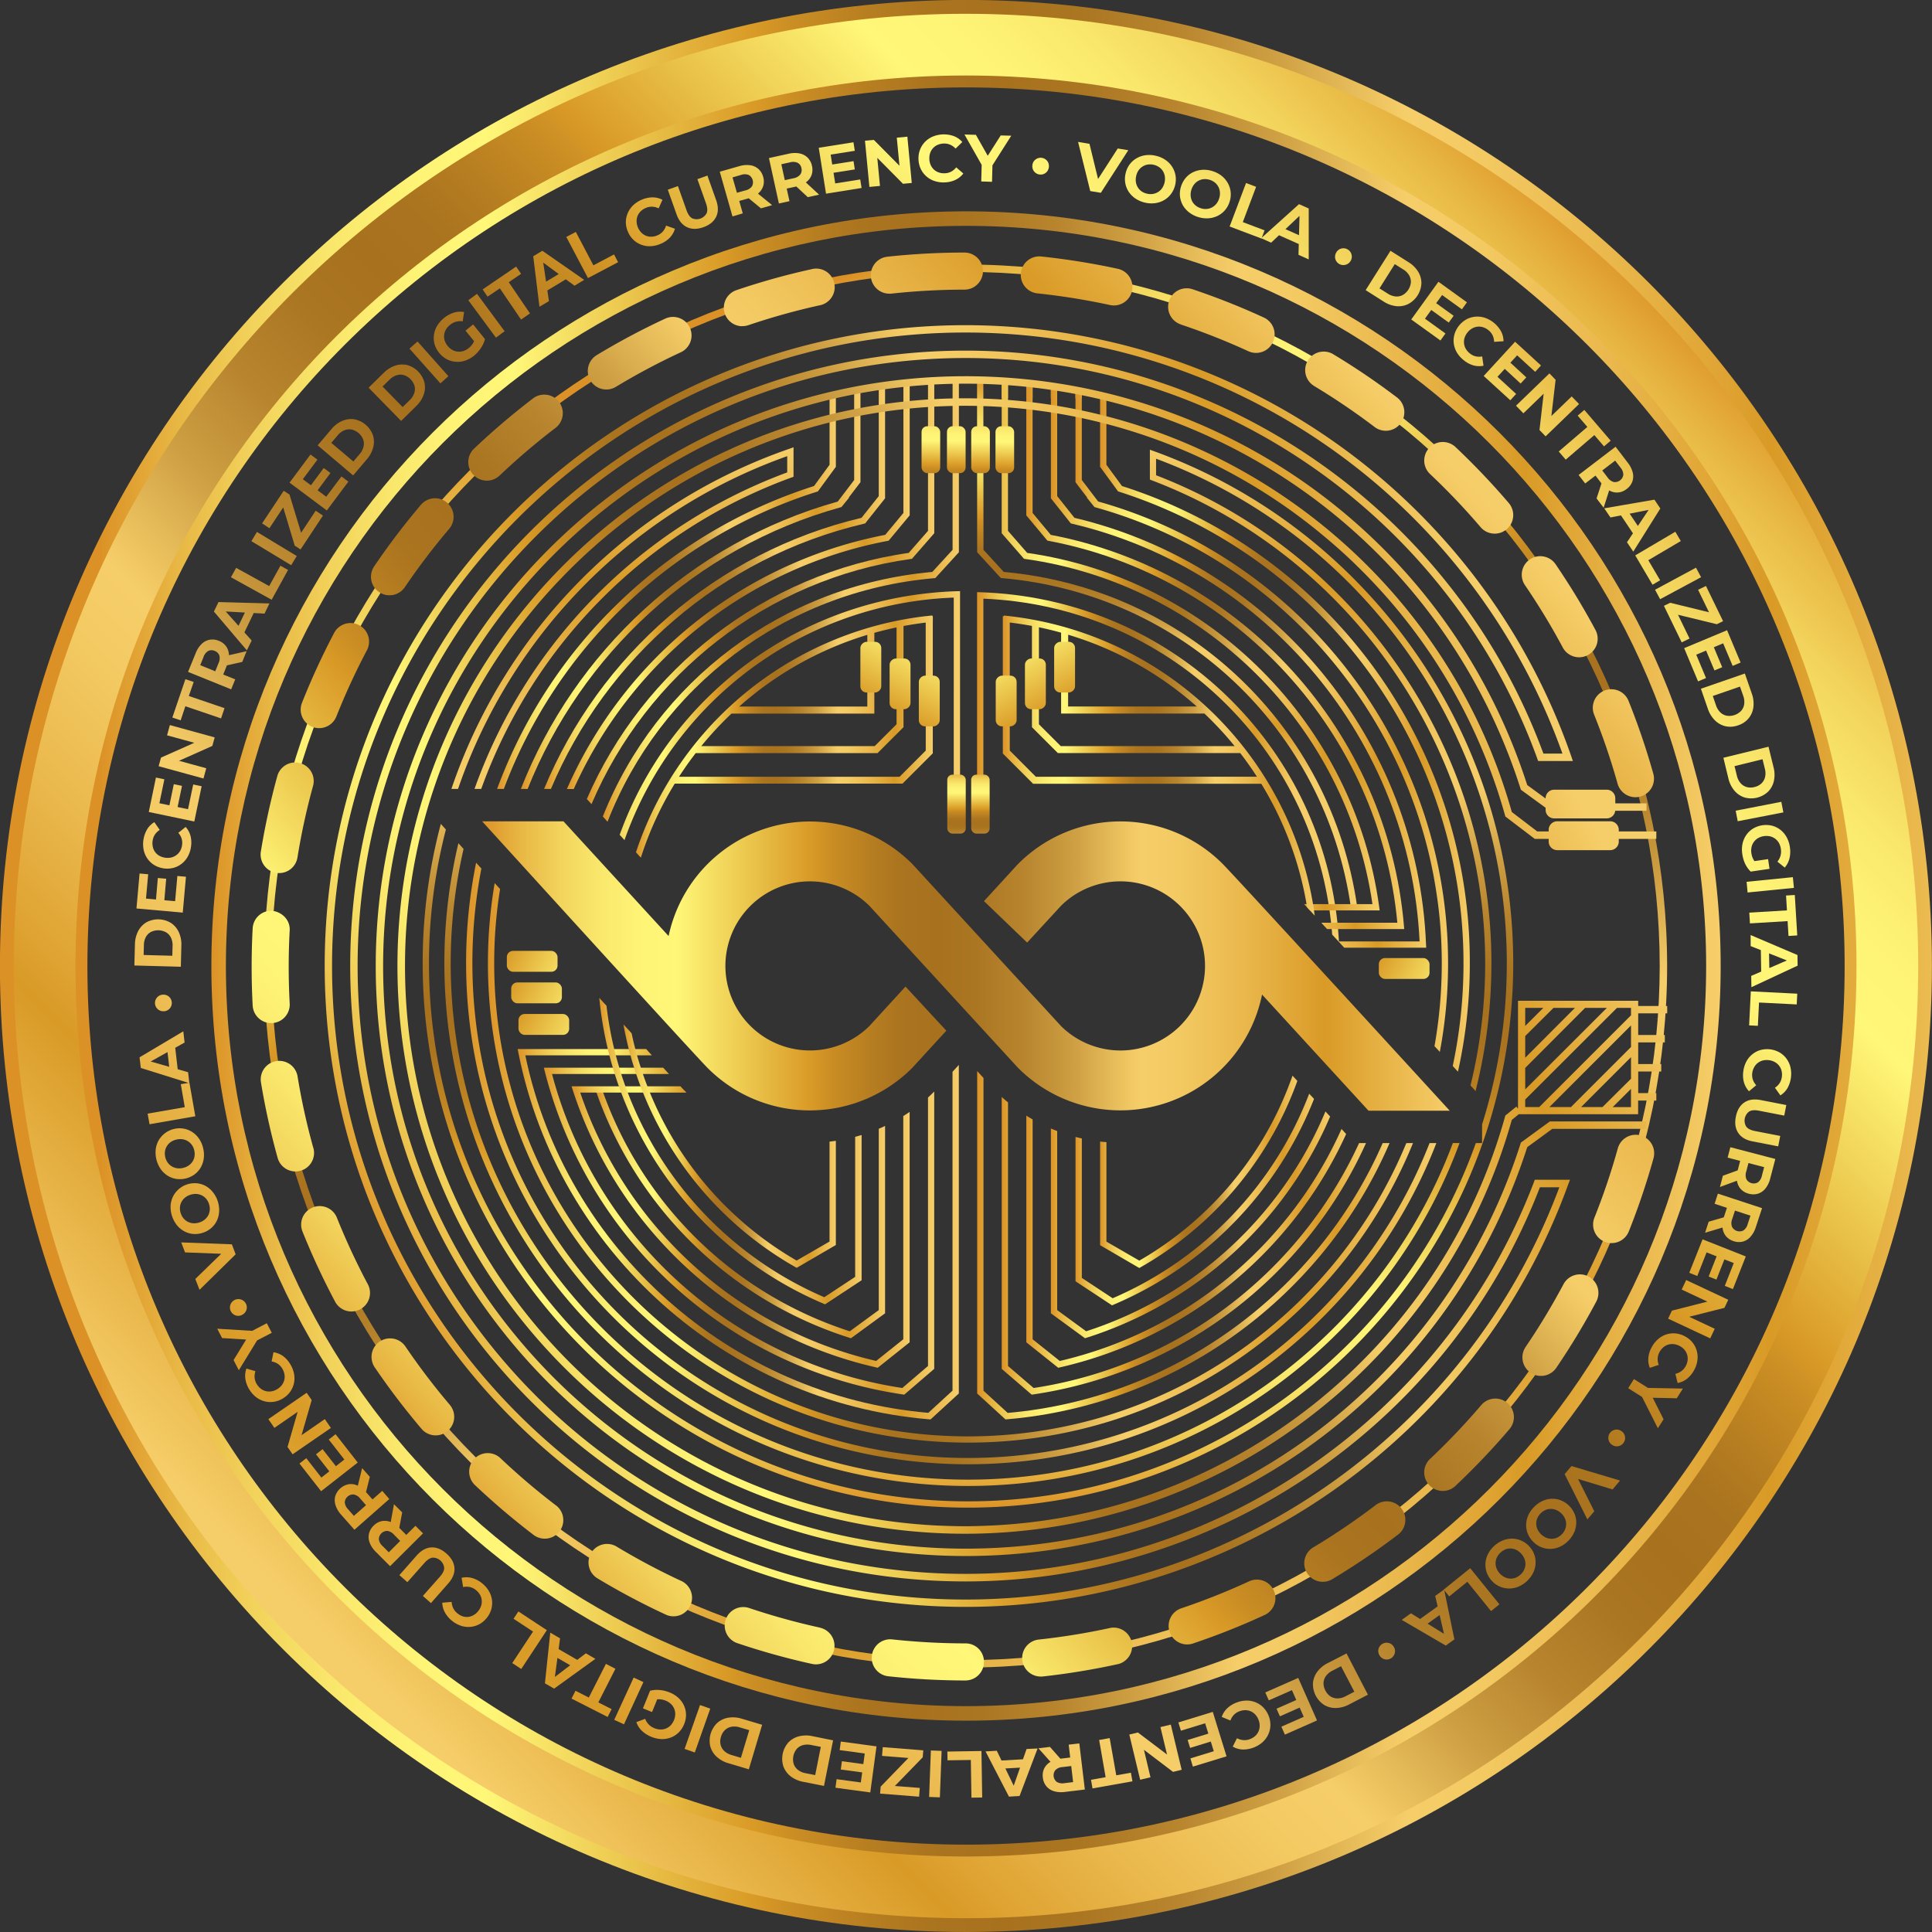 <svg xmlns="http://www.w3.org/2000/svg" xmlns:xlink="http://www.w3.org/1999/xlink" viewBox="0 0 1015.97 1015.97"><rect x="0" y="0" width="1015.97" height="1015.97" fill="#333333" stroke="none"/><defs><style>.cls-1{fill:url(#linear-gradient);}.cls-2{fill:url(#linear-gradient-2);}.cls-3{fill:url(#linear-gradient-3);}.cls-4{fill:url(#linear-gradient-4);}.cls-5{fill:url(#linear-gradient-5);}.cls-6{fill:url(#linear-gradient-6);}.cls-7{fill:url(#linear-gradient-7);}.cls-8{fill:url(#linear-gradient-8);}.cls-9{fill:url(#linear-gradient-9);}.cls-10{fill:url(#linear-gradient-10);}.cls-11{fill:url(#linear-gradient-11);}.cls-12{fill:url(#linear-gradient-12);}.cls-13{fill:url(#linear-gradient-13);}.cls-14{fill:url(#linear-gradient-14);}.cls-15{fill:url(#linear-gradient-15);}.cls-16{fill:url(#linear-gradient-16);}.cls-17{fill:url(#linear-gradient-17);}.cls-18{fill:url(#linear-gradient-18);}.cls-19{fill:url(#linear-gradient-19);}.cls-20{fill:url(#linear-gradient-20);}.cls-21{fill:url(#linear-gradient-21);}.cls-22{fill:url(#linear-gradient-22);}.cls-23{fill:url(#linear-gradient-23);}.cls-24{fill:url(#linear-gradient-24);}.cls-25{fill:url(#linear-gradient-25);}.cls-26{fill:url(#linear-gradient-26);}.cls-27{fill:url(#linear-gradient-27);}.cls-28{fill:url(#linear-gradient-28);}.cls-29{fill:url(#linear-gradient-29);}.cls-30{fill:url(#linear-gradient-30);}.cls-31{fill:url(#linear-gradient-31);}.cls-32{fill:url(#linear-gradient-32);}.cls-33{fill:url(#linear-gradient-33);}.cls-34{fill:url(#linear-gradient-34);}.cls-35{fill:url(#linear-gradient-35);}.cls-36{fill:url(#linear-gradient-36);}.cls-37{fill:url(#linear-gradient-37);}.cls-38{fill:url(#linear-gradient-38);}.cls-39{fill:url(#linear-gradient-39);}.cls-40{fill:url(#linear-gradient-40);}.cls-41{fill:url(#linear-gradient-41);}.cls-42{fill:url(#linear-gradient-42);}.cls-43{fill:url(#linear-gradient-43);}.cls-44{fill:url(#linear-gradient-44);}.cls-45{fill:url(#linear-gradient-45);}.cls-46{fill:url(#linear-gradient-46);}.cls-47{fill:url(#linear-gradient-47);}.cls-48{fill:url(#linear-gradient-48);}.cls-49{fill:url(#linear-gradient-49);}.cls-50{fill:url(#linear-gradient-50);}.cls-51{fill:url(#linear-gradient-51);}.cls-52{fill:url(#linear-gradient-52);}.cls-53{fill:url(#linear-gradient-53);}.cls-54{fill:url(#linear-gradient-54);}.cls-55{fill:url(#linear-gradient-55);}.cls-56{fill:url(#linear-gradient-56);}.cls-57{fill:url(#linear-gradient-57);}.cls-58{fill:url(#linear-gradient-58);}.cls-59{fill:url(#linear-gradient-59);}.cls-60{fill:url(#linear-gradient-60);}.cls-61{fill:url(#linear-gradient-61);}.cls-62{fill:url(#linear-gradient-62);}.cls-63{fill:url(#linear-gradient-63);}.cls-64{fill:url(#linear-gradient-64);}.cls-65{fill:url(#linear-gradient-65);}.cls-66{fill:url(#linear-gradient-66);}.cls-67{fill:url(#linear-gradient-67);}.cls-68{fill:url(#linear-gradient-68);}.cls-69{fill:url(#linear-gradient-69);}.cls-70{fill:url(#linear-gradient-70);}.cls-71{fill:url(#linear-gradient-71);}.cls-72{fill:url(#linear-gradient-72);}.cls-73{fill:url(#linear-gradient-73);}.cls-74{fill:url(#linear-gradient-74);}.cls-75{fill:url(#linear-gradient-75);}.cls-76{fill:url(#linear-gradient-76);}.cls-77{fill:url(#linear-gradient-77);}.cls-78{fill:url(#linear-gradient-78);}.cls-79{fill:url(#linear-gradient-79);}.cls-80{fill:url(#linear-gradient-80);}.cls-81{fill:url(#linear-gradient-81);}.cls-82{fill:url(#linear-gradient-82);}.cls-83{fill:url(#linear-gradient-83);}.cls-84{fill:url(#linear-gradient-84);}.cls-85{fill:url(#linear-gradient-85);}.cls-86{fill:url(#linear-gradient-86);}.cls-87{fill:url(#linear-gradient-87);}.cls-88{fill:url(#linear-gradient-88);}.cls-89{fill:url(#linear-gradient-89);}.cls-90{fill:url(#linear-gradient-90);}.cls-91{fill:url(#linear-gradient-91);}.cls-92{fill:url(#linear-gradient-92);}.cls-93{fill:url(#linear-gradient-93);}.cls-94{fill:url(#linear-gradient-94);}.cls-95{fill:url(#linear-gradient-95);}.cls-96{fill:url(#linear-gradient-96);}.cls-97{fill:url(#linear-gradient-97);}.cls-98{fill:url(#linear-gradient-98);}.cls-99{fill:url(#linear-gradient-99);}.cls-100{fill:url(#linear-gradient-100);}.cls-101{fill:url(#linear-gradient-101);}.cls-102{fill:url(#linear-gradient-102);}.cls-103{fill:url(#linear-gradient-103);}.cls-104{fill:url(#linear-gradient-104);}.cls-105{fill:url(#linear-gradient-105);}.cls-106{fill:url(#linear-gradient-106);}.cls-107{fill:url(#linear-gradient-107);}.cls-108{fill:url(#linear-gradient-108);}.cls-109{fill:url(#linear-gradient-109);}.cls-110{fill:url(#linear-gradient-110);}.cls-111{fill:url(#linear-gradient-111);}.cls-112{fill:url(#linear-gradient-112);}.cls-113{fill:url(#linear-gradient-113);}.cls-114{fill:url(#linear-gradient-114);}.cls-115{fill:url(#linear-gradient-115);}.cls-116{fill:url(#linear-gradient-116);}.cls-117{fill:url(#linear-gradient-117);}.cls-118{fill:url(#linear-gradient-118);}.cls-119{fill:url(#linear-gradient-119);}.cls-120{fill:url(#linear-gradient-120);}.cls-121{fill:url(#linear-gradient-121);}.cls-122{fill:url(#linear-gradient-122);}.cls-123{fill:url(#linear-gradient-123);}.cls-124{fill:url(#linear-gradient-124);}.cls-125{fill:url(#linear-gradient-125);}.cls-126{fill:url(#linear-gradient-126);}.cls-127{fill:url(#linear-gradient-127);}.cls-128{fill:url(#linear-gradient-128);}.cls-129{fill:url(#linear-gradient-129);}.cls-130{fill:url(#linear-gradient-130);}.cls-131{fill:url(#linear-gradient-131);}.cls-132{fill:url(#linear-gradient-132);}.cls-133{fill:url(#linear-gradient-133);}.cls-134{fill:url(#linear-gradient-134);}.cls-135{fill:url(#linear-gradient-135);}.cls-136{fill:url(#linear-gradient-136);}.cls-137{fill:url(#linear-gradient-137);}.cls-138{fill:url(#linear-gradient-138);}.cls-139{fill:url(#linear-gradient-139);}.cls-140{fill:url(#linear-gradient-140);}.cls-141{fill:url(#linear-gradient-141);}.cls-142{fill:url(#linear-gradient-142);}.cls-143{fill:url(#linear-gradient-143);}.cls-144{fill:url(#linear-gradient-144);}.cls-145{fill:url(#linear-gradient-145);}.cls-146{fill:url(#linear-gradient-146);}.cls-147{fill:url(#linear-gradient-147);}.cls-148{fill:url(#linear-gradient-148);}.cls-149{fill:url(#linear-gradient-149);}.cls-150{fill:url(#linear-gradient-150);}.cls-151{fill:url(#linear-gradient-151);}.cls-152{fill:url(#linear-gradient-152);}.cls-153{fill:url(#linear-gradient-153);}.cls-154{fill:url(#linear-gradient-154);}.cls-155{fill:url(#linear-gradient-155);}.cls-156{fill:url(#linear-gradient-156);}.cls-157{fill:url(#linear-gradient-157);}.cls-158{fill:url(#linear-gradient-158);}.cls-159{fill:url(#linear-gradient-159);}.cls-160{fill:url(#linear-gradient-160);}.cls-161{fill:url(#linear-gradient-161);}.cls-162{fill:url(#linear-gradient-162);}.cls-163{fill:url(#linear-gradient-163);}.cls-164{fill:url(#linear-gradient-164);}.cls-165{fill:url(#linear-gradient-165);}.cls-166{fill:url(#linear-gradient-166);}.cls-167{fill:url(#linear-gradient-167);}.cls-168{fill:url(#linear-gradient-168);}.cls-169{fill:url(#linear-gradient-169);}.cls-170{fill:url(#linear-gradient-170);}.cls-171{fill:url(#linear-gradient-171);}.cls-172{fill:url(#linear-gradient-172);}.cls-173{fill:url(#linear-gradient-173);}.cls-174{fill:url(#linear-gradient-174);}.cls-175{fill:url(#linear-gradient-175);}.cls-176{fill:url(#linear-gradient-176);}.cls-177{fill:url(#linear-gradient-177);}.cls-178{fill:url(#linear-gradient-178);}.cls-179{fill:url(#linear-gradient-179);}.cls-180{fill:url(#linear-gradient-180);}.cls-181{fill:url(#linear-gradient-181);}.cls-182{fill:url(#linear-gradient-182);}.cls-183{fill:url(#linear-gradient-183);}.cls-184{fill:url(#linear-gradient-184);}.cls-185{fill:url(#linear-gradient-185);}.cls-186{fill:url(#linear-gradient-186);}.cls-187{fill:url(#linear-gradient-187);}.cls-188{fill:url(#linear-gradient-188);}.cls-189{fill:url(#linear-gradient-189);}.cls-190{fill:url(#linear-gradient-190);}.cls-191{fill:url(#linear-gradient-191);}.cls-192{fill:url(#linear-gradient-192);}</style><linearGradient id="linear-gradient" x1="53.48" y1="507.98" x2="1062.12" y2="507.98" gradientUnits="userSpaceOnUse"><stop offset="0" stop-color="#db9125"/><stop offset="0" stop-color="#dc9327"/><stop offset="0.04" stop-color="#e8b744"/><stop offset="0.08" stop-color="#f2d35b"/><stop offset="0.12" stop-color="#f9e76b"/><stop offset="0.16" stop-color="#fef375"/><stop offset="0.2" stop-color="#fff778"/><stop offset="0.28" stop-color="#eac34a"/><stop offset="0.34" stop-color="#d99a26"/><stop offset="0.36" stop-color="#cb8e24"/><stop offset="0.4" stop-color="#b77e21"/><stop offset="0.43" stop-color="#ab741f"/><stop offset="0.47" stop-color="#a7711e"/><stop offset="0.51" stop-color="#ab7622"/><stop offset="0.56" stop-color="#b8852e"/><stop offset="0.61" stop-color="#cd9e42"/><stop offset="0.66" stop-color="#ebc15e"/><stop offset="0.68" stop-color="#f6ce69"/><stop offset="0.72" stop-color="#f3c962"/><stop offset="0.78" stop-color="#ebba4f"/><stop offset="0.85" stop-color="#dea231"/><stop offset="0.87" stop-color="#d99a26"/><stop offset="1" stop-color="#f6ce69"/></linearGradient><linearGradient id="linear-gradient-2" x1="316.99" y1="315.67" x2="504.24" y2="315.67" xlink:href="#linear-gradient"/><linearGradient id="linear-gradient-3" x1="313.3" y1="638.04" x2="465.43" y2="638.04" xlink:href="#linear-gradient"/><linearGradient id="linear-gradient-4" x1="4108.25" y1="-1942.27" x2="4665.86" y2="-1942.27" gradientTransform="translate(2451.29 4901.06) rotate(-90)" xlink:href="#linear-gradient"/><linearGradient id="linear-gradient-5" x1="514.08" y1="403.38" x2="681.43" y2="403.38" xlink:href="#linear-gradient"/><linearGradient id="linear-gradient-6" x1="565.57" y1="630.78" x2="690.95" y2="630.78" xlink:href="#linear-gradient"/><linearGradient id="linear-gradient-7" x1="4641.98" y1="-1901.55" x2="4705.36" y2="-1880.29" gradientTransform="translate(2451.29 4901.06) rotate(-90)" xlink:href="#linear-gradient"/><linearGradient id="linear-gradient-8" x1="552.61" y1="644.1" x2="699.46" y2="644.1" xlink:href="#linear-gradient"/><linearGradient id="linear-gradient-9" x1="613.75" y1="199.91" x2="613.75" y2="409" xlink:href="#linear-gradient"/><linearGradient id="linear-gradient-10" x1="261.4" y1="311.09" x2="439.55" y2="311.09" xlink:href="#linear-gradient"/><linearGradient id="linear-gradient-11" x1="245.12" y1="611.85" x2="755.34" y2="611.85" xlink:href="#linear-gradient"/><linearGradient id="linear-gradient-12" x1="578.49" y1="385.43" x2="772.92" y2="385.43" xlink:href="#linear-gradient"/><linearGradient id="linear-gradient-13" x1="300.56" y1="645.25" x2="478.34" y2="645.25" xlink:href="#linear-gradient"/><linearGradient id="linear-gradient-14" x1="272.18" y1="649.05" x2="504.21" y2="649.05" xlink:href="#linear-gradient"/><linearGradient id="linear-gradient-15" x1="285.99" y1="647.43" x2="491.27" y2="647.43" xlink:href="#linear-gradient"/><linearGradient id="linear-gradient-16" x1="308.59" y1="310.8" x2="491.3" y2="310.8" xlink:href="#linear-gradient"/><linearGradient id="linear-gradient-17" x1="298.1" y1="307.34" x2="478.37" y2="307.34" xlink:href="#linear-gradient"/><linearGradient id="linear-gradient-18" x1="286.11" y1="308.14" x2="465.43" y2="308.14" xlink:href="#linear-gradient"/><linearGradient id="linear-gradient-19" x1="4637.61" y1="-1942.64" x2="4717.17" y2="-1915.95" gradientTransform="translate(2451.29 4901.06) rotate(-90)" xlink:href="#linear-gradient"/><linearGradient id="linear-gradient-20" x1="4637.65" y1="-1916.3" x2="4709.83" y2="-1892.09" gradientTransform="translate(2451.29 4901.06) rotate(-90)" xlink:href="#linear-gradient"/><linearGradient id="linear-gradient-21" x1="4636.76" y1="-1929.81" x2="4713.7" y2="-1904" gradientTransform="translate(2451.29 4901.06) rotate(-90)" xlink:href="#linear-gradient"/><linearGradient id="linear-gradient-22" x1="539.7" y1="652.96" x2="707.89" y2="652.96" xlink:href="#linear-gradient"/><linearGradient id="linear-gradient-23" x1="526.76" y1="655.12" x2="718.34" y2="655.12" xlink:href="#linear-gradient"/><linearGradient id="linear-gradient-24" x1="513.84" y1="654.83" x2="730.72" y2="654.83" xlink:href="#linear-gradient"/><linearGradient id="linear-gradient-25" x1="516.12" y1="339.25" x2="723.74" y2="339.25" xlink:href="#linear-gradient"/><linearGradient id="linear-gradient-26" x1="539.68" y1="344.68" x2="738.42" y2="344.68" xlink:href="#linear-gradient"/><linearGradient id="linear-gradient-27" x1="552.61" y1="350.39" x2="749.97" y2="350.39" xlink:href="#linear-gradient"/><linearGradient id="linear-gradient-28" x1="315.12" y1="605.33" x2="453.09" y2="605.33" xlink:href="#linear-gradient"/><linearGradient id="linear-gradient-29" x1="311.13" y1="373.5" x2="502.11" y2="378.61" xlink:href="#linear-gradient"/><linearGradient id="linear-gradient-30" x1="273.9" y1="309.73" x2="452.49" y2="309.73" xlink:href="#linear-gradient"/><linearGradient id="linear-gradient-31" x1="256.55" y1="611.5" x2="743.05" y2="611.5" xlink:href="#linear-gradient"/><linearGradient id="linear-gradient-32" x1="565.55" y1="378.87" x2="761.49" y2="378.87" xlink:href="#linear-gradient"/><linearGradient id="linear-gradient-33" x1="869.02" y1="146.95" x2="162.59" y2="853.38" xlink:href="#linear-gradient"/><linearGradient id="linear-gradient-34" x1="366.87" y1="179.19" x2="661.71" y2="867.16" xlink:href="#linear-gradient"/><linearGradient id="linear-gradient-35" x1="111.13" y1="507.98" x2="904.84" y2="507.98" xlink:href="#linear-gradient"/><linearGradient id="linear-gradient-36" x1="194.96" y1="652.9" x2="806.54" y2="369.46" xlink:href="#linear-gradient"/><linearGradient id="linear-gradient-37" x1="195.05" y1="653.08" x2="807.19" y2="369.37" xlink:href="#linear-gradient"/><linearGradient id="linear-gradient-38" x1="270.21" y1="815.25" x2="882.36" y2="531.54" xlink:href="#linear-gradient"/><linearGradient id="linear-gradient-39" x1="-3.84" y1="537.78" x2="557.19" y2="20.21" xlink:href="#linear-gradient"/><linearGradient id="linear-gradient-40" x1="-22.89" y1="517.14" x2="538.14" y2="-0.44" xlink:href="#linear-gradient"/><linearGradient id="linear-gradient-41" x1="-30.76" y1="508.6" x2="530.27" y2="-8.98" xlink:href="#linear-gradient"/><linearGradient id="linear-gradient-42" x1="25.57" y1="569.66" x2="586.6" y2="52.08" xlink:href="#linear-gradient"/><linearGradient id="linear-gradient-43" x1="-27.11" y1="512.56" x2="533.92" y2="-5.02" xlink:href="#linear-gradient"/><linearGradient id="linear-gradient-44" x1="266.16" y1="830.45" x2="827.19" y2="312.87" xlink:href="#linear-gradient"/><linearGradient id="linear-gradient-45" x1="63.86" y1="611.16" x2="624.89" y2="93.58" xlink:href="#linear-gradient"/><linearGradient id="linear-gradient-46" x1="-12.09" y1="528.84" x2="548.93" y2="11.26" xlink:href="#linear-gradient"/><linearGradient id="linear-gradient-47" x1="212.87" y1="772.68" x2="773.9" y2="255.11" xlink:href="#linear-gradient"/><linearGradient id="linear-gradient-48" x1="109.28" y1="660.4" x2="670.31" y2="142.82" xlink:href="#linear-gradient"/><linearGradient id="linear-gradient-49" x1="159.75" y1="715.11" x2="720.78" y2="197.53" xlink:href="#linear-gradient"/><linearGradient id="linear-gradient-50" x1="317.13" y1="885.7" x2="878.16" y2="368.12" xlink:href="#linear-gradient"/><linearGradient id="linear-gradient-51" x1="13.66" y1="556.75" x2="574.69" y2="39.18" xlink:href="#linear-gradient"/><linearGradient id="linear-gradient-52" x1="423.42" y1="1000.91" x2="984.45" y2="483.33" xlink:href="#linear-gradient"/><linearGradient id="linear-gradient-53" x1="461.52" y1="1042.21" x2="1022.55" y2="524.63" xlink:href="#linear-gradient"/><linearGradient id="linear-gradient-54" x1="447.89" y1="1027.44" x2="1008.92" y2="509.86" xlink:href="#linear-gradient"/><linearGradient id="linear-gradient-55" x1="434.08" y1="1012.46" x2="995.1" y2="494.88" xlink:href="#linear-gradient"/><linearGradient id="linear-gradient-56" x1="454.48" y1="1034.58" x2="1015.51" y2="517" xlink:href="#linear-gradient"/><linearGradient id="linear-gradient-57" x1="463.74" y1="1044.62" x2="1024.77" y2="527.04" xlink:href="#linear-gradient"/><linearGradient id="linear-gradient-58" x1="389.27" y1="963.89" x2="950.3" y2="446.31" xlink:href="#linear-gradient"/><linearGradient id="linear-gradient-59" x1="91.91" y1="641.57" x2="652.94" y2="123.99" xlink:href="#linear-gradient"/><linearGradient id="linear-gradient-60" x1="347.11" y1="918.2" x2="908.14" y2="400.62" xlink:href="#linear-gradient"/><linearGradient id="linear-gradient-61" x1="140.78" y1="694.54" x2="701.81" y2="176.96" xlink:href="#linear-gradient"/><linearGradient id="linear-gradient-62" x1="48.89" y1="594.94" x2="609.92" y2="77.36" xlink:href="#linear-gradient"/><linearGradient id="linear-gradient-63" x1="298.84" y1="865.87" x2="859.87" y2="348.29" xlink:href="#linear-gradient"/><linearGradient id="linear-gradient-64" x1="193.19" y1="751.36" x2="754.22" y2="233.78" xlink:href="#linear-gradient"/><linearGradient id="linear-gradient-65" x1="246.71" y1="809.36" x2="807.74" y2="291.79" xlink:href="#linear-gradient"/><linearGradient id="linear-gradient-66" x1="192.89" y1="653.78" x2="808.7" y2="368.37" xlink:href="#linear-gradient"/><linearGradient id="linear-gradient-67" x1="253.54" y1="507.98" x2="762.42" y2="507.98" xlink:href="#linear-gradient"/><linearGradient id="linear-gradient-68" x1="502.99" y1="404.94" x2="502.99" y2="464.7" xlink:href="#linear-gradient"/><linearGradient id="linear-gradient-69" x1="515.57" y1="404.94" x2="515.57" y2="464.7" xlink:href="#linear-gradient"/><linearGradient id="linear-gradient-70" x1="490.03" y1="213.37" x2="487.99" y2="304.26" xlink:href="#linear-gradient"/><linearGradient id="linear-gradient-71" x1="503.39" y1="213.67" x2="501.35" y2="304.56" gradientTransform="translate(1005.76 472.95) rotate(-180)" xlink:href="#linear-gradient"/><linearGradient id="linear-gradient-72" x1="516.14" y1="213.95" x2="514.1" y2="304.85" xlink:href="#linear-gradient"/><linearGradient id="linear-gradient-73" x1="528.89" y1="214.24" x2="526.85" y2="305.13" xlink:href="#linear-gradient"/><linearGradient id="linear-gradient-74" x1="527.26" y1="402.58" x2="691.36" y2="402.58" xlink:href="#linear-gradient"/><linearGradient id="linear-gradient-75" x1="578.5" y1="616.17" x2="682.23" y2="616.17" xlink:href="#linear-gradient"/><linearGradient id="linear-gradient-76" x1="2110.13" y1="3550.95" x2="2367.76" y2="3418.64" gradientTransform="translate(-1623.39 -3162.57)" xlink:href="#linear-gradient"/><linearGradient id="linear-gradient-77" x1="2118.21" y1="3566.68" x2="2375.84" y2="3434.37" gradientTransform="translate(-1647.54 -3169.16)" xlink:href="#linear-gradient"/><linearGradient id="linear-gradient-78" x1="2126.33" y1="3582.5" x2="2383.96" y2="3450.19" gradientTransform="translate(-1671.92 -3175.51)" xlink:href="#linear-gradient"/><linearGradient id="linear-gradient-79" x1="327.88" y1="602.73" x2="439.54" y2="602.73" xlink:href="#linear-gradient"/><linearGradient id="linear-gradient-80" x1="334.35" y1="387.39" x2="490.54" y2="387.39" xlink:href="#linear-gradient"/><linearGradient id="linear-gradient-81" x1="2110.13" y1="-1202.17" x2="2367.76" y2="-1334.48" gradientTransform="matrix(1, 0, 0, -1, -1725.29, -888.88)" xlink:href="#linear-gradient"/><linearGradient id="linear-gradient-82" x1="2118.21" y1="-1186.44" x2="2375.84" y2="-1318.75" gradientTransform="matrix(1, 0, 0, -1, -1718.7, -864.73)" xlink:href="#linear-gradient"/><linearGradient id="linear-gradient-83" x1="2126.33" y1="-1170.62" x2="2383.96" y2="-1302.93" gradientTransform="matrix(1, 0, 0, -1, -1712.36, -840.35)" xlink:href="#linear-gradient"/><linearGradient id="linear-gradient-84" x1="5406.47" y1="368.06" x2="5664.1" y2="235.75" gradientTransform="matrix(1, 0, 0, -1, -5195.18, 868.41)" xlink:href="#linear-gradient"/><linearGradient id="linear-gradient-85" x1="5410.3" y1="351.46" x2="5667.93" y2="219.15" gradientTransform="matrix(1, 0, 0, -1, -5202.84, 835.22)" xlink:href="#linear-gradient"/><linearGradient id="linear-gradient-86" x1="5412.6" y1="334.86" x2="5670.23" y2="202.56" gradientTransform="matrix(1, 0, 0, -1, -5207.43, 802.03)" xlink:href="#linear-gradient"/><linearGradient id="linear-gradient-87" x1="4954.04" y1="338.64" x2="5211.67" y2="206.33" gradientTransform="matrix(1, 0, 0, -1, -4290.32, 809.58)" xlink:href="#linear-gradient"/><linearGradient id="linear-gradient-88" x1="677.94" y1="-17.06" x2="-60.2" y2="721.09" xlink:href="#linear-gradient"/><linearGradient id="linear-gradient-89" x1="697.08" y1="2.08" x2="-41.07" y2="740.22" xlink:href="#linear-gradient"/><linearGradient id="linear-gradient-90" x1="715.43" y1="20.43" x2="-22.72" y2="758.57" xlink:href="#linear-gradient"/><linearGradient id="linear-gradient-91" x1="732.58" y1="37.58" x2="-5.57" y2="775.72" xlink:href="#linear-gradient"/><linearGradient id="linear-gradient-92" x1="750.79" y1="55.78" x2="12.64" y2="793.93" xlink:href="#linear-gradient"/><linearGradient id="linear-gradient-93" x1="768.21" y1="73.21" x2="30.07" y2="811.36" xlink:href="#linear-gradient"/><linearGradient id="linear-gradient-94" x1="788.6" y1="93.6" x2="50.45" y2="831.74" xlink:href="#linear-gradient"/><linearGradient id="linear-gradient-95" x1="807.77" y1="112.77" x2="69.62" y2="850.92" xlink:href="#linear-gradient"/><linearGradient id="linear-gradient-96" x1="825.2" y1="130.2" x2="87.05" y2="868.34" xlink:href="#linear-gradient"/><linearGradient id="linear-gradient-97" x1="842.79" y1="147.78" x2="104.64" y2="885.93" xlink:href="#linear-gradient"/><linearGradient id="linear-gradient-98" x1="860.85" y1="165.85" x2="122.71" y2="904" xlink:href="#linear-gradient"/><linearGradient id="linear-gradient-99" x1="879.24" y1="184.24" x2="141.1" y2="922.39" xlink:href="#linear-gradient"/><linearGradient id="linear-gradient-100" x1="895.65" y1="200.65" x2="157.51" y2="938.8" xlink:href="#linear-gradient"/><linearGradient id="linear-gradient-101" x1="912.47" y1="217.47" x2="174.32" y2="955.61" xlink:href="#linear-gradient"/><linearGradient id="linear-gradient-102" x1="930.03" y1="235.02" x2="191.88" y2="973.17" xlink:href="#linear-gradient"/><linearGradient id="linear-gradient-103" x1="942.13" y1="247.12" x2="203.98" y2="985.27" xlink:href="#linear-gradient"/><linearGradient id="linear-gradient-104" x1="954.07" y1="259.07" x2="215.92" y2="997.22" xlink:href="#linear-gradient"/><linearGradient id="linear-gradient-105" x1="970.06" y1="275.06" x2="231.91" y2="1013.2" xlink:href="#linear-gradient"/><linearGradient id="linear-gradient-106" x1="986" y1="291" x2="247.85" y2="1029.14" xlink:href="#linear-gradient"/><linearGradient id="linear-gradient-107" x1="1010.22" y1="315.22" x2="272.07" y2="1053.37" xlink:href="#linear-gradient"/><linearGradient id="linear-gradient-108" x1="1023.51" y1="328.51" x2="285.37" y2="1066.66" xlink:href="#linear-gradient"/><linearGradient id="linear-gradient-109" x1="1035.47" y1="340.47" x2="297.33" y2="1078.62" xlink:href="#linear-gradient"/><linearGradient id="linear-gradient-110" x1="1045.61" y1="350.61" x2="307.46" y2="1088.76" xlink:href="#linear-gradient"/><linearGradient id="linear-gradient-111" x1="1056.71" y1="361.71" x2="318.56" y2="1099.85" xlink:href="#linear-gradient"/><linearGradient id="linear-gradient-112" x1="1063.85" y1="368.85" x2="325.71" y2="1107" xlink:href="#linear-gradient"/><linearGradient id="linear-gradient-113" x1="1076.26" y1="381.26" x2="338.11" y2="1119.4" xlink:href="#linear-gradient"/><linearGradient id="linear-gradient-114" x1="1094.62" y1="399.62" x2="356.47" y2="1137.76" xlink:href="#linear-gradient"/><linearGradient id="linear-gradient-115" x1="1106.19" y1="411.19" x2="368.04" y2="1149.33" xlink:href="#linear-gradient"/><linearGradient id="linear-gradient-116" x1="1114.15" y1="419.15" x2="376" y2="1157.29" xlink:href="#linear-gradient"/><linearGradient id="linear-gradient-117" x1="1123" y1="428" x2="384.86" y2="1166.15" xlink:href="#linear-gradient"/><linearGradient id="linear-gradient-118" x1="1131.52" y1="436.51" x2="393.37" y2="1174.66" xlink:href="#linear-gradient"/><linearGradient id="linear-gradient-119" x1="1138.24" y1="443.24" x2="400.09" y2="1181.38" xlink:href="#linear-gradient"/><linearGradient id="linear-gradient-120" x1="1144.57" y1="449.57" x2="406.43" y2="1187.72" xlink:href="#linear-gradient"/><linearGradient id="linear-gradient-121" x1="1149.33" y1="454.33" x2="411.19" y2="1192.48" xlink:href="#linear-gradient"/><linearGradient id="linear-gradient-122" x1="1150.67" y1="455.67" x2="412.52" y2="1193.81" xlink:href="#linear-gradient"/><linearGradient id="linear-gradient-123" x1="1155.28" y1="460.27" x2="417.13" y2="1198.42" xlink:href="#linear-gradient"/><linearGradient id="linear-gradient-124" x1="1156.03" y1="461.03" x2="417.88" y2="1199.17" xlink:href="#linear-gradient"/><linearGradient id="linear-gradient-125" x1="1155.79" y1="460.79" x2="417.65" y2="1198.94" xlink:href="#linear-gradient"/><linearGradient id="linear-gradient-126" x1="1154.32" y1="459.32" x2="416.17" y2="1197.46" xlink:href="#linear-gradient"/><linearGradient id="linear-gradient-127" x1="1151.47" y1="456.46" x2="413.32" y2="1194.61" xlink:href="#linear-gradient"/><linearGradient id="linear-gradient-128" x1="1146.22" y1="451.22" x2="408.08" y2="1189.37" xlink:href="#linear-gradient"/><linearGradient id="linear-gradient-129" x1="1143.04" y1="448.04" x2="404.9" y2="1186.19" xlink:href="#linear-gradient"/><linearGradient id="linear-gradient-130" x1="1135.67" y1="440.67" x2="397.53" y2="1178.82" xlink:href="#linear-gradient"/><linearGradient id="linear-gradient-131" x1="1128.46" y1="433.46" x2="390.31" y2="1171.6" xlink:href="#linear-gradient"/><linearGradient id="linear-gradient-132" x1="1121" y1="426" x2="382.86" y2="1164.15" xlink:href="#linear-gradient"/><linearGradient id="linear-gradient-133" x1="1112.02" y1="417.02" x2="373.88" y2="1155.17" xlink:href="#linear-gradient"/><linearGradient id="linear-gradient-134" x1="1103.82" y1="408.81" x2="365.67" y2="1146.96" xlink:href="#linear-gradient"/><linearGradient id="linear-gradient-135" x1="1091.74" y1="396.74" x2="353.6" y2="1134.89" xlink:href="#linear-gradient"/><linearGradient id="linear-gradient-136" x1="1077.48" y1="382.48" x2="339.33" y2="1120.62" xlink:href="#linear-gradient"/><linearGradient id="linear-gradient-137" x1="1067.76" y1="372.75" x2="329.61" y2="1110.9" xlink:href="#linear-gradient"/><linearGradient id="linear-gradient-138" x1="1059.86" y1="364.86" x2="321.71" y2="1103" xlink:href="#linear-gradient"/><linearGradient id="linear-gradient-139" x1="1050.27" y1="355.27" x2="312.13" y2="1093.42" xlink:href="#linear-gradient"/><linearGradient id="linear-gradient-140" x1="1037.05" y1="342.05" x2="298.91" y2="1080.2" xlink:href="#linear-gradient"/><linearGradient id="linear-gradient-141" x1="1023.33" y1="328.33" x2="285.19" y2="1066.48" xlink:href="#linear-gradient"/><linearGradient id="linear-gradient-142" x1="999.35" y1="304.35" x2="261.2" y2="1042.5" xlink:href="#linear-gradient"/><linearGradient id="linear-gradient-143" x1="985.43" y1="290.43" x2="247.29" y2="1028.58" xlink:href="#linear-gradient"/><linearGradient id="linear-gradient-144" x1="972.25" y1="277.25" x2="234.11" y2="1015.4" xlink:href="#linear-gradient"/><linearGradient id="linear-gradient-145" x1="960.07" y1="265.07" x2="221.93" y2="1003.22" xlink:href="#linear-gradient"/><linearGradient id="linear-gradient-146" x1="951.04" y1="256.04" x2="212.89" y2="994.18" xlink:href="#linear-gradient"/><linearGradient id="linear-gradient-147" x1="930.84" y1="235.84" x2="192.69" y2="973.99" xlink:href="#linear-gradient"/><linearGradient id="linear-gradient-148" x1="915.44" y1="220.44" x2="177.29" y2="958.59" xlink:href="#linear-gradient"/><linearGradient id="linear-gradient-149" x1="892.34" y1="197.34" x2="154.2" y2="935.49" xlink:href="#linear-gradient"/><linearGradient id="linear-gradient-150" x1="874.16" y1="179.16" x2="136.01" y2="917.3" xlink:href="#linear-gradient"/><linearGradient id="linear-gradient-151" x1="854.25" y1="159.25" x2="116.1" y2="897.39" xlink:href="#linear-gradient"/><linearGradient id="linear-gradient-152" x1="836.17" y1="141.17" x2="98.03" y2="879.32" xlink:href="#linear-gradient"/><linearGradient id="linear-gradient-153" x1="818.6" y1="123.6" x2="80.46" y2="861.75" xlink:href="#linear-gradient"/><linearGradient id="linear-gradient-154" x1="800.57" y1="105.57" x2="62.43" y2="843.72" xlink:href="#linear-gradient"/><linearGradient id="linear-gradient-155" x1="780.99" y1="85.99" x2="42.84" y2="824.13" xlink:href="#linear-gradient"/><linearGradient id="linear-gradient-156" x1="762.27" y1="67.27" x2="24.12" y2="805.42" xlink:href="#linear-gradient"/><linearGradient id="linear-gradient-157" x1="753.97" y1="58.97" x2="15.82" y2="797.12" xlink:href="#linear-gradient"/><linearGradient id="linear-gradient-158" x1="730.54" y1="35.54" x2="-7.61" y2="773.68" xlink:href="#linear-gradient"/><linearGradient id="linear-gradient-159" x1="716.53" y1="21.52" x2="-21.62" y2="759.67" xlink:href="#linear-gradient"/><linearGradient id="linear-gradient-160" x1="698.13" y1="3.13" x2="-40.02" y2="741.27" xlink:href="#linear-gradient"/><linearGradient id="linear-gradient-161" x1="685.75" y1="-9.25" x2="-52.39" y2="728.9" xlink:href="#linear-gradient"/><linearGradient id="linear-gradient-162" x1="672.15" y1="-22.85" x2="-66" y2="715.29" xlink:href="#linear-gradient"/><linearGradient id="linear-gradient-163" x1="654.17" y1="-40.83" x2="-83.97" y2="697.32" xlink:href="#linear-gradient"/><linearGradient id="linear-gradient-164" x1="638.75" y1="-56.25" x2="-99.39" y2="681.9" xlink:href="#linear-gradient"/><linearGradient id="linear-gradient-165" x1="624.69" y1="-70.31" x2="-113.46" y2="667.83" xlink:href="#linear-gradient"/><linearGradient id="linear-gradient-166" x1="613.23" y1="-81.78" x2="-124.92" y2="656.37" xlink:href="#linear-gradient"/><linearGradient id="linear-gradient-167" x1="603.76" y1="-91.24" x2="-134.39" y2="646.91" xlink:href="#linear-gradient"/><linearGradient id="linear-gradient-168" x1="594.25" y1="-100.75" x2="-143.89" y2="637.4" xlink:href="#linear-gradient"/><linearGradient id="linear-gradient-169" x1="584.66" y1="-110.34" x2="-153.49" y2="627.8" xlink:href="#linear-gradient"/><linearGradient id="linear-gradient-170" x1="579.67" y1="-115.33" x2="-158.47" y2="622.82" xlink:href="#linear-gradient"/><linearGradient id="linear-gradient-171" x1="573.31" y1="-121.69" x2="-164.83" y2="616.46" xlink:href="#linear-gradient"/><linearGradient id="linear-gradient-172" x1="567.76" y1="-127.24" x2="-170.39" y2="610.9" xlink:href="#linear-gradient"/><linearGradient id="linear-gradient-173" x1="563.8" y1="-131.2" x2="-174.34" y2="606.95" xlink:href="#linear-gradient"/><linearGradient id="linear-gradient-174" x1="561.06" y1="-133.94" x2="-177.09" y2="604.2" xlink:href="#linear-gradient"/><linearGradient id="linear-gradient-175" x1="558.14" y1="-136.86" x2="-180" y2="601.29" xlink:href="#linear-gradient"/><linearGradient id="linear-gradient-176" x1="556.39" y1="-138.61" x2="-181.75" y2="599.54" xlink:href="#linear-gradient"/><linearGradient id="linear-gradient-177" x1="555.04" y1="-139.97" x2="-183.11" y2="598.18" xlink:href="#linear-gradient"/><linearGradient id="linear-gradient-178" x1="555.57" y1="-139.43" x2="-182.57" y2="598.72" xlink:href="#linear-gradient"/><linearGradient id="linear-gradient-179" x1="556.78" y1="-138.22" x2="-181.37" y2="599.92" xlink:href="#linear-gradient"/><linearGradient id="linear-gradient-180" x1="558.42" y1="-136.58" x2="-179.72" y2="601.57" xlink:href="#linear-gradient"/><linearGradient id="linear-gradient-181" x1="559.9" y1="-135.11" x2="-178.25" y2="603.04" xlink:href="#linear-gradient"/><linearGradient id="linear-gradient-182" x1="564.88" y1="-130.12" x2="-173.27" y2="608.02" xlink:href="#linear-gradient"/><linearGradient id="linear-gradient-183" x1="568.83" y1="-126.17" x2="-169.31" y2="611.98" xlink:href="#linear-gradient"/><linearGradient id="linear-gradient-184" x1="577.01" y1="-118" x2="-161.14" y2="620.15" xlink:href="#linear-gradient"/><linearGradient id="linear-gradient-185" x1="583.07" y1="-111.93" x2="-155.08" y2="626.21" xlink:href="#linear-gradient"/><linearGradient id="linear-gradient-186" x1="593.18" y1="-101.83" x2="-144.97" y2="636.32" xlink:href="#linear-gradient"/><linearGradient id="linear-gradient-187" x1="602.67" y1="-92.33" x2="-135.48" y2="645.81" xlink:href="#linear-gradient"/><linearGradient id="linear-gradient-188" x1="612.53" y1="-82.47" x2="-125.61" y2="655.68" xlink:href="#linear-gradient"/><linearGradient id="linear-gradient-189" x1="623.62" y1="-71.38" x2="-114.52" y2="666.77" xlink:href="#linear-gradient"/><linearGradient id="linear-gradient-190" x1="637.24" y1="-57.76" x2="-100.9" y2="680.39" xlink:href="#linear-gradient"/><linearGradient id="linear-gradient-191" x1="646.29" y1="-48.71" x2="-91.86" y2="689.43" xlink:href="#linear-gradient"/><linearGradient id="linear-gradient-192" x1="664.81" y1="-30.19" x2="-73.34" y2="707.95" xlink:href="#linear-gradient"/></defs><g id="Layer_2" data-name="Layer 2"><g id="Layer_1-2" data-name="Layer 1"><path class="cls-1" d="M514.13,0C233.6-3.35,3.43,221.31,0,501.84s221.27,510.7,501.8,514.09,510.7-221.27,514.09-501.8S794.66,3.43,514.13,0ZM502.4,970C247.25,966.89,42.91,757.55,46,502.4S258.42,42.91,513.57,46,973.06,258.42,970,513.57,757.55,973.06,502.4,970Z"/><path class="cls-2" d="M504.24,199.28v91.13L491.83,304l-.65.05c-78.69,6.86-144.15,57.31-171.7,128.06L317,429.35c28.25-70.92,94.13-121.45,173.26-128.59l10.67-11.64V199.28Z"/><path class="cls-3" d="M465.43,592.09v98.53l-17.95,13.11-.8-.25a207.47,207.47,0,0,1-133-128.92c-.14-.38-.27-.75-.4-1.13l3.14-1.08c.25.74.51,1.48.77,2.21A204.18,204.18,0,0,0,446.88,700.07l15.23-11.14V593.57C463.23,593.1,464.34,592.61,465.43,592.09Z"/><path class="cls-4" d="M415.09,236A286.72,286.72,0,0,0,237.37,414.88h3.5a283.43,283.43,0,0,1,173.1-175v8.54A276,276,0,0,0,249.53,414.88h3.53A272.59,272.59,0,0,1,416.2,251.11l1.09-.39V235.2ZM764,601.09c-38.55,103.27-138.3,177-255,177-150,0-272-121.84-272-271.61a269.73,269.73,0,0,1,6.77-60.06l-2.71-3a272.84,272.84,0,0,0-7.38,63.05c0,151.59,123.51,274.93,275.32,274.93,118.54,0,219.82-75.2,258.53-180.33Zm0,0c-38.55,103.27-138.3,177-255,177-150,0-272-121.84-272-271.61a269.73,269.73,0,0,1,6.77-60.06l-2.71-3a272.84,272.84,0,0,0-7.38,63.05c0,151.59,123.51,274.93,275.32,274.93,118.54,0,219.82-75.2,258.53-180.33Zm0,0c-38.55,103.27-138.3,177-255,177-150,0-272-121.84-272-271.61a269.73,269.73,0,0,1,6.77-60.06l-2.71-3a272.84,272.84,0,0,0-7.38,63.05c0,151.59,123.51,274.93,275.32,274.93,118.54,0,219.82-75.2,258.53-180.33Zm0,0c-38.55,103.27-138.3,177-255,177-150,0-272-121.84-272-271.61a269.73,269.73,0,0,1,6.77-60.06l-2.71-3a272.84,272.84,0,0,0-7.38,63.05c0,151.59,123.51,274.93,275.32,274.93,118.54,0,219.82-75.2,258.53-180.33ZM606.9,237.29l-2.22-.81V252.2l1.07.41C710.58,292.47,781,394.49,781,506.49a270.58,270.58,0,0,1-7.71,64.31l1.66,1.81,1,1.13a274.21,274.21,0,0,0,8.33-67.25c0-113-70.82-215.94-176.34-256.57v-8.7c110.41,41.11,184.43,147.4,184.43,265.27a281.75,281.75,0,0,1-13,84.81v9.79h-3.29C737.08,710.76,632.08,789.5,509,789.5c-156.27,0-283.41-127-283.41-283a281.34,281.34,0,0,1,8.89-70.29l-2.67-2.94a285,285,0,0,0-9.54,73.23c0,157.88,128.63,286.32,286.73,286.32S795.75,664.37,795.75,506.49C795.75,386.44,719.86,278.26,606.9,237.29ZM509,781.42c118.54,0,219.82-75.2,258.53-180.33H764c-38.55,103.27-138.3,177-255,177-150,0-272-121.84-272-271.61a269.73,269.73,0,0,1,6.77-60.06l-2.71-3a272.84,272.84,0,0,0-7.38,63.05C233.7,658.08,357.21,781.42,509,781.42ZM764,601.09c-38.55,103.27-138.3,177-255,177-150,0-272-121.84-272-271.61a269.73,269.73,0,0,1,6.77-60.06l-2.71-3a272.84,272.84,0,0,0-7.38,63.05c0,151.59,123.51,274.93,275.32,274.93,118.54,0,219.82-75.2,258.53-180.33Zm0,0c-38.55,103.27-138.3,177-255,177-150,0-272-121.84-272-271.61a269.73,269.73,0,0,1,6.77-60.06l-2.71-3a272.84,272.84,0,0,0-7.38,63.05c0,151.59,123.51,274.93,275.32,274.93,118.54,0,219.82-75.2,258.53-180.33Zm0,0c-38.55,103.27-138.3,177-255,177-150,0-272-121.84-272-271.61a269.73,269.73,0,0,1,6.77-60.06l-2.71-3a272.84,272.84,0,0,0-7.38,63.05c0,151.59,123.51,274.93,275.32,274.93,118.54,0,219.82-75.2,258.53-180.33Z"/><path class="cls-5" d="M704.13,495.37c-.1-.11-.2-.21-.29-.32l-3.29-3.57c-.07-1-.16-2-.25-2.93s-.21-2.21-.33-3.31q-.35-3.25-.81-6.48c-.16-1.11-.33-2.21-.51-3.31-14.24-88.8-88.76-156.8-181.53-160.63v122H513.8V311.39l1.71.05c95.37,3.11,172.14,72.85,186.5,164,.18,1.1.35,2.2.5,3.31.31,2.15.57,4.31.8,6.48.12,1.1.23,2.21.33,3.31q.29,3.24.47,6.5C704.12,495.16,704.13,495.26,704.13,495.37Z"/><path class="cls-6" d="M691,577.87A195,195,0,0,1,585.59,686.08l-.82.35-19.2-12.66v-75.9c1.1.3,2.21.56,3.32.81V672l16.22,10.7A191.72,191.72,0,0,0,688.45,575.14Z"/><rect class="cls-7" x="565.55" y="204.58" width="3.32" height="4.87"/><path class="cls-8" d="M699.46,587.15a207.55,207.55,0,0,1-128.1,116.33l-.8.25-17.95-13.11V593.43l1.61.67,1.71.67v94.16l15.23,11.14A204.28,204.28,0,0,0,697,584.47Z"/><path class="cls-9" d="M713.7,476.84l-3.29.47C697,383.51,621.49,312.24,526.92,304l-.64-.06L513.86,290.4l-.07-91.12h3.32l.07,89.84,10.67,11.64C623.66,309.4,700,381.72,713.7,476.84Z"/><path class="cls-10" d="M439.55,207.3v38.19l-9.46,12.93-.51.16a259.4,259.4,0,0,0-164.64,156.3H261.4A262.73,262.73,0,0,1,428.05,255.59l8.18-11.18V207.3Z"/><path class="cls-11" d="M755.34,601.09C717.2,699.8,621.17,770,509,770c-145.52,0-263.9-118.22-263.9-263.53a265.6,265.6,0,0,1,5.27-52.8c.88,1,1.81,2,2.77,3.05a263.12,263.12,0,0,0-4.73,49.75C248.43,650,365.33,766.7,509,766.7c110.29,0,204.78-68.77,242.76-165.61Z"/><path class="cls-12" d="M772.92,506.49a262.54,262.54,0,0,1-6.24,57.08l-2.74-3a260.34,260.34,0,0,0-175.48-302l-.51-.16-9.46-12.93V207.3h3.32v37.11L590,255.59A262.71,262.71,0,0,1,772.92,506.49Z"/><path class="cls-13" d="M478.34,584.71V705.87l-16.78,13.39-.78-.18A218.88,218.88,0,0,1,301.26,573.42l-.7-2.17h57.26c1.09,1.16,1.88,2,2.32,2.42s.6.6.91.89H305.13A215.56,215.56,0,0,0,460.74,715.67L475,704.28V586.88C476.15,586.19,477.26,585.46,478.34,584.71Z"/><path class="cls-14" d="M504.21,560V732.79l-14.87,13.64-.73-.06c-106.41-8.91-195.25-88.15-216-192.72l-.39-2h67.57l3,3.31H276.23c21.17,101.91,108,179,211.94,188l12.72-11.68V563.62Z"/><path class="cls-15" d="M491.27,574V719.84L475.5,733.4l-.75-.12A228.77,228.77,0,0,1,286.52,563.53l-.53-2.07h62.75l3.06,3.32H290.28A225.47,225.47,0,0,0,474.49,729.9L488,718.32V577.15Q489.66,575.64,491.27,574Z"/><path class="cls-16" d="M491.3,198.75V280.4l-11.74,13.46-.61.08C403.22,304.53,340,354.79,311.05,422.86l-2.26-2.46-.2-.21C338.16,352,401.76,301.62,477.86,290.75L488,279.16l0-80.41Z"/><path class="cls-17" d="M478.37,271l-11.08,13.34-.59.11a227.3,227.3,0,0,0-165,130.48H298.1A230.62,230.62,0,0,1,465.5,281.26l9.56-11.51V199.81h3.31Z"/><path class="cls-18" d="M465.43,201.4v60.65l-10.49,13.21-.56.13C379,293.1,318.56,346.28,289.71,414.88h-3.6c29-70,90.27-124.38,166.93-142.58l9.06-11.41V201.4Z"/><rect class="cls-19" x="526.73" y="199.74" width="3.32" height="9.71"/><rect class="cls-20" x="552.61" y="202.39" width="3.32" height="7.06"/><rect class="cls-21" x="539.67" y="200.8" width="3.32" height="8.65"/><path class="cls-22" d="M707.89,596.34A219,219,0,0,1,557.26,719.08l-.78.18L539.7,705.87V586.67c1.09.69,2.2,1.35,3.32,2V704.28l14.28,11.4a215.75,215.75,0,0,0,148.16-122l1.73,1.89Z"/><path class="cls-23" d="M718.34,601.09a228.75,228.75,0,0,1-175.05,132.2l-.75.11-15.78-13.55v-143c1.09,1,2.19,1.94,3.32,2.87V718.33l13.47,11.57A225.47,225.47,0,0,0,714.7,601.09Z"/><path class="cls-24" d="M730.72,601.09C696.17,681.45,619,738.83,529.46,746.36l-.72.06-14.88-13.63,0-169.54,3.32,3.62,0,164.46L529.91,743c87.55-7.63,163-63.56,197.2-141.91Z"/><path class="cls-25" d="M725.52,478.76H688.85l-1.5-1.63-1.55-1.68h35.92C708.1,381.62,633.26,307.11,539.1,293.94l-.61-.08L526.75,280.4V199.75h3.31v9.71l0,69.7,10.1,11.59c96,13.7,172.05,90.15,185.1,186.13Z"/><path class="cls-26" d="M738.42,488.55H697.86l-3.05-3.31h40c-9.32-99.7-84.51-182.15-183.45-200.84l-.59-.11L539.68,271V200.81H543v68.94l9.56,11.51c100.7,19.29,177,103.71,185.72,205.5Z"/><path class="cls-27" d="M750,498.38H706.89l-2.76-3c-.1-.11-.2-.21-.29-.32h.27l42.4,0c-5-105.32-80-195.51-182.84-219.68l-.56-.13-10.49-13.21V202.4h3.32v58.49L565,272.3c104.59,24.83,180.6,117,184.9,224.36Z"/><path class="cls-28" d="M453.09,596.85v76.39l-19.2,12.66-.82-.35a195,195,0,0,1-106.42-111c-.43-1.1-.83-2.2-1.21-3.31q-1.15-3.21-2.17-6.47c-.36-1.1-.69-2.21-1-3.32-.65-2.14-1.25-4.31-1.8-6.48-.3-1.1-.57-2.2-.83-3.31a194,194,0,0,1-4.51-26.91l3.8,4.15A189.53,189.53,0,0,0,323,551.67c.27,1.11.55,2.21.84,3.31q.87,3.27,1.83,6.48c.34,1.11.68,2.22,1,3.32.7,2.17,1.43,4.33,2.21,6.47.4,1.11.81,2.21,1.24,3.31a191.67,191.67,0,0,0,103.35,107.6l16.22-10.7V597.8C450.88,597.51,452,597.19,453.09,596.85Z"/><path class="cls-29" d="M504.86,310.86V436.25h-3.32v-122A191.07,191.07,0,0,0,328.4,441.79L325.86,439c26.38-73,94.89-125.42,177.29-128.11Z"/><path class="cls-30" d="M452.49,253.55l-6.15,8.07.13.11-3.62,4.46-.33.44-.54.15C365.61,288,305.66,344.13,277.46,414.88H273.9C302.2,342.79,363,285.5,440.56,263.74l8.61-11.31V204.59h3.32Z"/><path class="cls-31" d="M743.05,601.09c-37.54,92.29-128.3,157.53-234,157.53-139.22,0-252.47-113.1-252.47-252.12q0-3.13.08-6.25c.08-3.18.21-6.34.41-9.5l.06-.74a249.81,249.81,0,0,1,3-25.62l2.84,3.12c-.43,2.67-.81,5.36-1.16,8.06q-.63,5.08-1.07,10.22-.86,10.26-.86,20.71a250.25,250.25,0,0,0,2,31.64q.79,6.23,1.89,12.34,1.65,9.18,4,18.13c26.16,101.28,114.74,177.78,222.16,186,2.1.16,4.22.29,6.34.4q6.36.33,12.8.33t12.8-.33c2.12-.11,4.24-.24,6.34-.4,95.6-7.29,176.28-68.68,211.31-153.49Z"/><path class="cls-32" d="M761.49,506.5a251.83,251.83,0,0,1-4.34,46.66c-.91-1-1.84-2-2.81-3q1.06-5.94,1.83-12a250.25,250.25,0,0,0,2-31.64q0-10.44-.86-20.71-.43-5.13-1.08-10.22-1-7.62-2.38-15.12c-17.38-91.63-85.65-168-177.79-193.67l-.54-.15-.34-.44-3.61-4.46.13-.11-6.15-8.07v-49h3.32v47.84l8.61,11.31C680.53,292.65,754,384.26,760.94,490l.06.74c.2,3.16.33,6.32.41,9.5Q761.49,503.37,761.49,506.5Z"/><path class="cls-33" d="M514,7.29C237.51,4,10.63,225.4,7.29,501.93s218.11,503.4,494.64,506.75S1005.34,790.56,1008.68,514,790.56,10.63,514,7.29ZM502.32,976.23C243.72,973.1,36.61,760.92,39.74,502.32S255,36.61,513.65,39.74,979.35,255,976.23,513.65,760.93,979.35,502.32,976.23Z"/><path class="cls-34" d="M507.78,876.9c-203.41,0-368.89-165.49-368.89-368.9S304.37,139.1,507.78,139.1,876.68,304.59,876.68,508,711.2,876.9,507.78,876.9Zm0-733.9c-201.26,0-365,163.74-365,365s163.73,365,365,365,365-163.74,365-365S709,143,507.78,143Z"/><path class="cls-35" d="M508,904.84c-218.82,0-396.85-178-396.85-396.85S289.16,111.13,508,111.13,904.84,289.16,904.84,508,726.81,904.84,508,904.84Zm0-786.07c-214.61,0-389.21,174.6-389.21,389.22S293.37,897.2,508,897.2,897.2,722.6,897.2,508,722.6,118.77,508,118.77Z"/><path class="cls-36" d="M170.74,508c0,185.84,151.2,337,337,337,141.31,0,268.65-89.21,316.87-222l1-2.62H807.1l-.47,1.26c-46.92,123.23-167,206-298.85,206C331.49,827.72,188.06,684.3,188.06,508S331.49,188.27,507.78,188.27c134.07,0,254.87,84.65,300.61,210.62l.46,1.29h18.27l-.89-2.59A337.27,337.27,0,0,0,507.78,171C321.94,171,170.74,322.15,170.74,508ZM821.63,396.28h-10C764.94,269.47,643,184.38,507.78,184.38c-178.44,0-323.62,145.17-323.62,323.62S329.34,831.62,507.78,831.62c133,0,254.18-83.24,302-207.28H820c-48.38,129.79-173.51,216.8-312.25,216.8-183.69,0-333.14-149.45-333.14-333.14S324.09,174.86,507.78,174.86A333.37,333.37,0,0,1,821.63,396.28Z"/><path class="cls-37" d="M817.28,430.36h27.64a4.5,4.5,0,0,0,4.46-4h16.47v-3.9H849.42v-2.69a4.5,4.5,0,0,0-4.5-4.5H817.28a4.5,4.5,0,0,0-4.5,4.5v.13l-9.66-7.06c-41.42-128.64-160-215-295.34-215-171,0-310.2,139.16-310.2,310.21s139.15,310.2,310.2,310.2c135.31,0,253.91-86.38,295.34-215l13.16-9.62h49.57v-3.9H815l-15.22,11.12-.19.6c-40.72,127.36-158,212.93-291.82,212.93-168.89,0-306.3-137.41-306.3-306.31s137.41-306.31,306.3-306.31c133.82,0,251.1,85.57,291.82,212.93l.19.6,13,9.49v1.14A4.5,4.5,0,0,0,817.28,430.36Z"/><polygon class="cls-38" points="874.73 535.95 870.98 535.95 870.98 536.02 874.73 535.95"/><path class="cls-39" d="M389.94,171.49a9.86,9.86,0,0,0,3.66-.51,356.44,356.44,0,0,1,37.1-10.36,9.75,9.75,0,1,0-4.21-19,369.83,369.83,0,0,0-39.15,10.93,9.75,9.75,0,0,0,2.6,19Z"/><path class="cls-40" d="M318.3,204.82a9.71,9.71,0,0,0,5.58-1.4,355.65,355.65,0,0,1,34-18.11,9.75,9.75,0,1,0-8.22-17.68,372,372,0,0,0-35.85,19.11,9.75,9.75,0,0,0,4.51,18.08Z"/><path class="cls-41" d="M255.45,252.75a9.76,9.76,0,0,0,7.25-2.66,361.52,361.52,0,0,1,29.33-25,9.75,9.75,0,1,0-11.83-15.5,382.06,382.06,0,0,0-30.92,26.34,9.76,9.76,0,0,0,6.17,16.81Z"/><path class="cls-42" d="M467.09,154.41a9.65,9.65,0,0,0,1.61,0,360.19,360.19,0,0,1,38.46-2.1,9.75,9.75,0,0,0,0-19.5A378.63,378.63,0,0,0,466.58,135a9.75,9.75,0,0,0,.51,19.42Z"/><path class="cls-43" d="M199.36,311.36a9.76,9.76,0,0,0,13.54-2.6,356.94,356.94,0,0,1,23.32-30.68,9.75,9.75,0,1,0-14.87-12.62,376.84,376.84,0,0,0-24.58,32.36A9.75,9.75,0,0,0,199.36,311.36Z"/><path class="cls-44" d="M821.94,340.75a9.76,9.76,0,0,0,17.21-9.19,379.17,379.17,0,0,0-21.06-34.75,9.75,9.75,0,1,0-16.1,11A357.17,357.17,0,0,1,821.94,340.75Z"/><path class="cls-45" d="M545.65,154.28a359.94,359.94,0,0,1,38,6.12,10,10,0,0,0,1.53.21,9.75,9.75,0,0,0,2.6-19.27,380.61,380.61,0,0,0-40.11-6.45,9.75,9.75,0,1,0-2.06,19.39Z"/><path class="cls-46" d="M164.24,382.22a9.45,9.45,0,0,0,3.06.67,9.75,9.75,0,0,0,9.6-6.14,355.56,355.56,0,0,1,16.15-35,9.75,9.75,0,0,0-17.23-9.12,376.68,376.68,0,0,0-17,36.91A9.76,9.76,0,0,0,164.24,382.22Z"/><path class="cls-47" d="M778.58,277.2a9.75,9.75,0,0,0,14.84-12.66,379.65,379.65,0,0,0-28-29.44A9.75,9.75,0,1,0,752,249.27,358.94,358.94,0,0,1,778.58,277.2Z"/><path class="cls-48" d="M620.82,170.6a355.63,355.63,0,0,1,35.83,14.18,9.75,9.75,0,0,0,8.15-17.71,376.07,376.07,0,0,0-37.79-15,9.75,9.75,0,0,0-6.19,18.49Z"/><path class="cls-49" d="M690.71,202.78a359.38,359.38,0,0,1,31.92,21.59,9.75,9.75,0,1,0,11.78-15.53,375,375,0,0,0-33.67-22.78,9.75,9.75,0,0,0-10,16.72Z"/><path class="cls-50" d="M838.23,375.64a353.34,353.34,0,0,1,12.4,36.47,9.76,9.76,0,0,0,8.85,7.1,9.6,9.6,0,0,0,3.17-.35,9.75,9.75,0,0,0,6.76-12,375.4,375.4,0,0,0-13.09-38.47,9.75,9.75,0,0,0-18.09,7.27Z"/><path class="cls-51" d="M145.26,459a9.25,9.25,0,0,0,1,.11,9.77,9.77,0,0,0,10.16-8.17,355.45,355.45,0,0,1,8.2-37.64,9.75,9.75,0,1,0-18.8-5.18,379.45,379.45,0,0,0-8.65,39.7A9.75,9.75,0,0,0,145.26,459Z"/><path class="cls-52" d="M584.18,856a356.31,356.31,0,0,1-38,6.19,9.75,9.75,0,0,0,.49,19.42,9.44,9.44,0,0,0,1.59,0A374.8,374.8,0,0,0,588.35,875a9.75,9.75,0,0,0-4.17-19Z"/><path class="cls-53" d="M723,791.79a359,359,0,0,1-31.88,21.62,9.75,9.75,0,1,0,10,16.7,380.17,380.17,0,0,0,33.63-22.79A9.75,9.75,0,1,0,723,791.79Z"/><path class="cls-54" d="M657.08,831.46a358.37,358.37,0,0,1-35.79,14.26,9.75,9.75,0,1,0,6.22,18.48,375.72,375.72,0,0,0,37.76-15.05,9.75,9.75,0,0,0-8.19-17.69Z"/><path class="cls-55" d="M862.75,597.09a9.77,9.77,0,0,0-12,6.78,350.19,350.19,0,0,1-12.32,36.5A9.76,9.76,0,0,0,843.86,653a9.6,9.6,0,0,0,3.08.69,9.77,9.77,0,0,0,9.59-6.12,373.31,373.31,0,0,0,13-38.52A9.75,9.75,0,0,0,862.75,597.09Z"/><path class="cls-56" d="M835.39,671.29a9.77,9.77,0,0,0-13.19,4,358.9,358.9,0,0,1-19.92,33,9.75,9.75,0,1,0,16.12,11,377.24,377.24,0,0,0,21-34.79A9.75,9.75,0,0,0,835.39,671.29Z"/><path class="cls-57" d="M778.9,738.93a358.87,358.87,0,0,1-26.53,27.93A9.75,9.75,0,1,0,765.76,781a375.87,375.87,0,0,0,28-29.45,9.75,9.75,0,1,0-14.84-12.65Z"/><path class="cls-58" d="M507.69,864.2a365.47,365.47,0,0,1-38.49-2.1,9.75,9.75,0,0,0-2.09,19.39q9.87,1.07,19.88,1.63c6.88.38,13.83.58,20.68.58a9.75,9.75,0,0,0,9.76-9.74A9.62,9.62,0,0,0,507.69,864.2Z"/><path class="cls-59" d="M164.76,603.66a352.51,352.51,0,0,1-8.28-37.61,9.75,9.75,0,1,0-19.25,3.15A376.29,376.29,0,0,0,146,608.89a9.75,9.75,0,1,0,18.79-5.23Z"/><path class="cls-60" d="M431.19,855.91a356.37,356.37,0,0,1-37.12-10.27,9.75,9.75,0,1,0-6.22,18.48A377.06,377.06,0,0,0,427,875a10.48,10.48,0,0,0,1.55.21,9.75,9.75,0,0,0,2.62-19.26Z"/><path class="cls-61" d="M177.08,640.15a9.75,9.75,0,0,0-18.1,7.24,376.24,376.24,0,0,0,17.1,36.85,9.75,9.75,0,1,0,17.21-9.15A359.13,359.13,0,0,1,177.08,640.15Z"/><path class="cls-62" d="M143.12,538a9.75,9.75,0,0,0,9.22-10.26,358.66,358.66,0,0,1,0-38.52c.29-5.38-3.93-9.63-9.21-10.26a9.74,9.74,0,0,0-10.26,9.21,382.21,382.21,0,0,0,0,40.62,9.76,9.76,0,0,0,9.19,9.21A9.55,9.55,0,0,0,143.12,538Z"/><path class="cls-63" d="M358.28,831.38a357.45,357.45,0,0,1-34-18.07A9.75,9.75,0,1,0,314.18,830a375,375,0,0,0,35.91,19.06,9.43,9.43,0,0,0,3.55.89,9.75,9.75,0,0,0,4.64-18.58Z"/><path class="cls-64" d="M213.19,708.06a9.75,9.75,0,1,0-16.12,11,381,381,0,0,0,24.6,32.32,9.75,9.75,0,0,0,14.86-12.63A360.92,360.92,0,0,1,213.19,708.06Z"/><path class="cls-65" d="M292.38,791.66a359.41,359.41,0,0,1-29.36-25,9.75,9.75,0,0,0-13.41,14.15,379.76,379.76,0,0,0,30.95,26.33,9.75,9.75,0,1,0,11.82-15.51Z"/><path class="cls-66" d="M697.06,282.64c4.94,4.15,9.77,8.44,14.43,12.91l3.66,3.59a292.89,292.89,0,0,1,76.28,129.59l.17.63,15.49,11.79h7.3v1.39a4.53,4.53,0,0,0,4.53,4.53h27.81a4.53,4.53,0,0,0,4.53-4.53v-1.39H871v-3.92H851.26v-.83a4.52,4.52,0,0,0-4.53-4.52H818.92a4.52,4.52,0,0,0-4.53,4.52v.83h-6L795,427C759,298.89,640.91,209.45,507.56,209.45,342.94,209.45,209,343.38,209,508S342.94,806.54,507.56,806.54C640.92,806.54,759,717.09,795,588.92l3.68-3h62.75v-7.18H871v-3.92h-9.52V563.47h12.11v-3.92H861.47V548.17h14v-3.92h-14V532.87h15.25V529H861.47v-2.73h-63.2V583l-.86-1.07-5.81,4.7-.17.61c-34,122-143.27,208.49-268.86,214.92l-5.13.22c-3.29.11-6.58.21-9.88.21s-6.31-.07-9.45-.17l-5.13-.19c-155.71-7.62-280-136.69-280-294.26A293.54,293.54,0,0,1,293,306.31l3.55-3.7q6.74-6.93,13.92-13.41l3.84-3.41a294,294,0,0,1,378.78-6.43ZM857.69,567.27l-15,14.9H831.44l26.25-26.25Zm0-16.69L826.1,582.17H814.76l42.93-42.93Zm-55.64-5.76L816.94,530h11.28l-26.17,26.24Zm0,16.76L833.56,530H845l-42.93,42.86ZM811.59,530l-9.54,9.5V530Zm-9.54,48.2L850.32,530h7.37v3.9l-48.27,48.27h-7.37Zm46,4,9.62-9.58v9.58Z"/><path class="cls-67" d="M659.59,536.52A75.47,75.47,0,0,0,663.67,523l56,61.1h42.71S650.15,461.48,642.9,454.23a75.89,75.89,0,0,0-107.43,0l-.25.24-17.78,19.39,22.7,21.81L558,476.26a44.47,44.47,0,1,1,0,63.36l-77.88-84.9-.23-.25-.24-.24a76,76,0,0,0-128.06,38l-55.28-60.32H253.54S364.91,554.41,372.16,561.66a75.94,75.94,0,0,0,107.44,0l.24-.24L497.64,542,476.17,518.8l-19.05,20.82a44.46,44.46,0,1,1,0-63.36L535,561.17l.22.25.25.24a76,76,0,0,0,124.12-25.14Z"/><rect class="cls-68" x="498.14" y="407.37" width="9.71" height="30.98" rx="2.69"/><rect class="cls-69" x="510.71" y="407.37" width="9.71" height="30.98" rx="2.69"/><rect class="cls-70" x="484.61" y="224.13" width="9.81" height="24.7" rx="3.01"/><rect class="cls-71" x="497.98" y="224.13" width="9.81" height="24.7" rx="3.01" transform="translate(1005.76 472.95) rotate(180)"/><rect class="cls-72" x="510.73" y="224.13" width="9.81" height="24.7" rx="3.01"/><rect class="cls-73" x="523.49" y="224.13" width="9.81" height="24.7" rx="3.01"/><path class="cls-74" d="M691,478.76c-.16-1.11-.33-2.21-.53-3.31a183.11,183.11,0,0,0-162.6-151.76l0,.35h-.53v72.19l15.94,15.94H663.28a179.59,179.59,0,0,1,23.79,63.28c.1.56.19,1.12.28,1.68l1.5,1.63,2.51,2.72C691.23,480.57,691.1,479.66,691,478.76Zm-41.72-86.42H557.81l-11.48-11.48v-51q5.91,1.23,11.67,2.84v42.52h75.27v-.07A180.26,180.26,0,0,1,649.24,392.34Zm-87.55-58.56a179.68,179.68,0,0,1,67.61,37.75H561.69Zm-17,74.7L531,394.7V327.36q5.89.72,11.66,1.79l0,53.24L556.28,396h95.9q4.65,6,8.79,12.44Z"/><path class="cls-75" d="M677.61,571.26c-.42,1.11-.86,2.21-1.32,3.31a181,181,0,0,1-77.17,88.35l-17.3-10V600.62c-1.11-.08-2.22-.19-3.32-.32v54.5l20.61,12,.82-.47a184.39,184.39,0,0,0,79.94-91.71c.45-1.1.87-2.2,1.29-3.31s.72-1.92,1.07-2.89l-2.54-2.77Q678.7,568.45,677.61,571.26Z"/><rect class="cls-76" x="546.51" y="345.34" width="26.66" height="10.99" rx="3.24" transform="translate(910.67 -209.01) rotate(90)"/><rect class="cls-77" x="531.14" y="354.12" width="26.66" height="10.99" rx="3.24" transform="translate(904.09 -184.86) rotate(90)"/><rect class="cls-78" x="515.78" y="363.13" width="26.66" height="10.99" rx="3.24" transform="translate(897.74 -160.48) rotate(90)"/><path class="cls-79" d="M436.22,652.88l-17.29,10a181,181,0,0,1-77.19-88.36c-.45-1.1-.89-2.2-1.31-3.31q-1.24-3.21-2.37-6.47c-.38-1.1-.74-2.21-1.09-3.32-.7-2.14-1.35-4.31-2-6.48-.31-1.1-.61-2.2-.89-3.31-.72-2.73-1.36-5.49-1.94-8.26l-4.3-4.69q1.17,6.54,2.81,12.95c.28,1.11.57,2.21.88,3.31.6,2.18,1.23,4.34,1.92,6.48.34,1.11.7,2.22,1.08,3.32.72,2.18,1.49,4.33,2.3,6.47.42,1.11.85,2.21,1.29,3.31a184.41,184.41,0,0,0,80,91.72l.83.47,20.59-12V599.91c-1.1.17-2.21.31-3.32.42Z"/><path class="cls-80" d="M490.54,327l0-.21V324h-.28l0-.35c-1.06.1-2.12.22-3.17.35h-.22v0a183.18,183.18,0,0,0-122.29,68.28h0v0a183.11,183.11,0,0,0-30.16,55.92l2.58,2.82a178.9,178.9,0,0,1,17.82-38.93H474.58l15.94-15.94V327Zm-34.45,6.87v37.68H388.73A179.69,179.69,0,0,1,456.09,333.85Zm-71.4,41.38h75.1V332.78q5.74-1.61,11.67-2.85l0,50.93L460,392.34H368.79A181.24,181.24,0,0,1,384.69,375.23ZM486.82,394.7l-13.77,13.78h-116q4.14-6.42,8.79-12.44h95.63l13.65-13.65V329.2q5.78-1.08,11.67-1.81Z"/><rect class="cls-81" x="444.61" y="345.34" width="26.66" height="10.99" rx="3.24" transform="translate(808.77 -107.1) rotate(90)"/><rect class="cls-82" x="459.98" y="354.12" width="26.66" height="10.99" rx="3.24" transform="translate(832.92 -113.69) rotate(90)"/><rect class="cls-83" x="475.34" y="363.13" width="26.66" height="10.99" rx="3.24" transform="translate(857.3 -120.04) rotate(90)"/><rect class="cls-84" x="272.66" y="533.22" width="26.66" height="10.99" rx="3.24" transform="translate(571.97 1077.43) rotate(-180)"/><rect class="cls-85" x="268.83" y="516.63" width="26.66" height="10.99" rx="3.24" transform="translate(564.31 1044.24) rotate(-180)"/><rect class="cls-86" x="266.53" y="500.03" width="26.66" height="10.99" rx="3.24" transform="translate(559.72 1011.05) rotate(-180)"/><rect class="cls-87" x="725.09" y="503.81" width="26.66" height="10.99" rx="3.24" transform="translate(1476.83 1018.6) rotate(-180)"/><path class="cls-88" d="M573.32,100.47l-6.4-25.84,6,1L578.5,98.5,575,97.91l12.78-19.83,5.55.92-14.44,22.39Z"/><path class="cls-89" d="M602.1,106.55a15.07,15.07,0,0,1-5-2.14,12.72,12.72,0,0,1-3.54-3.55,12,12,0,0,1-1.81-4.55,12.52,12.52,0,0,1,.17-5.12A12.65,12.65,0,0,1,594,86.51a12.14,12.14,0,0,1,3.65-3.27,13,13,0,0,1,4.75-1.62,14.79,14.79,0,0,1,5.39.29,14.58,14.58,0,0,1,5,2.13,12.46,12.46,0,0,1,5.35,8.08,12.46,12.46,0,0,1-.16,5.14,12.66,12.66,0,0,1-2.14,4.69,12.12,12.12,0,0,1-3.65,3.27,12.91,12.91,0,0,1-4.71,1.61A14.68,14.68,0,0,1,602.1,106.55Zm1.06-4.71a8,8,0,0,0,3.07.15,7.4,7.4,0,0,0,2.73-1,7.29,7.29,0,0,0,2.14-2,9,9,0,0,0,1.45-6.2,7.59,7.59,0,0,0-1-2.78,7.05,7.05,0,0,0-2-2.11,8.47,8.47,0,0,0-5.9-1.38,7.17,7.17,0,0,0-2.73,1,7.32,7.32,0,0,0-2.15,2,8.34,8.34,0,0,0-1.28,3,8.56,8.56,0,0,0-.16,3.21,7.51,7.51,0,0,0,1,2.79,7.09,7.09,0,0,0,2,2.12A8.14,8.14,0,0,0,603.16,101.84Z"/><path class="cls-90" d="M630.11,114.14a14.8,14.8,0,0,1-4.84-2.49,12.72,12.72,0,0,1-3.29-3.79,12.29,12.29,0,0,1-1.48-4.67,13.22,13.22,0,0,1,3-9.61,11.81,11.81,0,0,1,3.87-3,13,13,0,0,1,4.85-1.28,14.46,14.46,0,0,1,5.35.67,14.69,14.69,0,0,1,4.81,2.47,12.9,12.9,0,0,1,3.26,3.79,12.23,12.23,0,0,1,1,9.77,12.53,12.53,0,0,1-2.46,4.52,12.14,12.14,0,0,1-3.88,3,12.74,12.74,0,0,1-4.81,1.27A14.68,14.68,0,0,1,630.11,114.14Zm1.39-4.62a7.79,7.79,0,0,0,3.06.36,7,7,0,0,0,2.79-.82,7.34,7.34,0,0,0,2.28-1.88,8.41,8.41,0,0,0,1.49-2.87,8.23,8.23,0,0,0,.39-3.21,7.39,7.39,0,0,0-.8-2.84A7,7,0,0,0,638.87,96a8.46,8.46,0,0,0-5.79-1.8,7.42,7.42,0,0,0-2.8.82A7.34,7.34,0,0,0,628,96.92a8.41,8.41,0,0,0-1.49,2.87,8.24,8.24,0,0,0-.38,3.19,7.42,7.42,0,0,0,.79,2.86,7,7,0,0,0,1.85,2.25A8.08,8.08,0,0,0,631.5,109.52Z"/><path class="cls-91" d="M646.62,119.11l8.63-22.87,5.3,2-7,18.56L665,121.13l-1.62,4.31Z"/><path class="cls-92" d="M663.21,125.26l19.9-17.91,5.1,2.28,0,26.78L682.83,134l.61-23.36,2,.91-17,16.07Zm7.11-2.57,3.12-3.31,11.48,5.11-.34,4.55Z"/><path class="cls-93" d="M704.37,138.88a4.37,4.37,0,0,1-1.65-1.54,4.23,4.23,0,0,1-.66-2.13,4.29,4.29,0,0,1,.55-2.3,4.24,4.24,0,0,1,1.59-1.73,4.43,4.43,0,0,1,2.13-.62,4.18,4.18,0,0,1,2.2.52,4.3,4.3,0,0,1,1.66,1.53,4.56,4.56,0,0,1,.67,2.12,4.43,4.43,0,0,1-6.49,4.15Z"/><path class="cls-94" d="M718.15,152.57l13.05-20.69,9.39,5.93a15.35,15.35,0,0,1,5.13,5,11.57,11.57,0,0,1,1.75,6.12,13,13,0,0,1-6.88,10.92A11.57,11.57,0,0,1,734.3,161a15.44,15.44,0,0,1-6.75-2.46Zm7.27-.92,4.37,2.76a9.19,9.19,0,0,0,4.08,1.48,6.68,6.68,0,0,0,3.77-.74,8.64,8.64,0,0,0,4.3-6.81,6.69,6.69,0,0,0-1-3.7,9,9,0,0,0-3.09-3l-4.38-2.76Z"/><path class="cls-95" d="M749.33,167.58l10.79,7.79-2.65,3.68L742.12,168l14.3-19.83,15,10.81-2.65,3.69-10.43-7.52Zm5.55-8.4,9.54,6.88-2.57,3.57-9.55-6.88Z"/><path class="cls-96" d="M769.59,189.3a14.59,14.59,0,0,1-3.5-4,12.45,12.45,0,0,1-1.6-4.7,12.17,12.17,0,0,1,.39-4.87,13.34,13.34,0,0,1,6.39-7.86,12.21,12.21,0,0,1,4.7-1.35,12.63,12.63,0,0,1,4.93.61,15.45,15.45,0,0,1,8.44,7.1,11.12,11.12,0,0,1,1.3,5.22l-4.93.31a8.61,8.61,0,0,0-.81-3.43,7.72,7.72,0,0,0-2.15-2.67,8.41,8.41,0,0,0-2.79-1.55,7,7,0,0,0-2.94-.32,7.28,7.28,0,0,0-2.82.9,8.31,8.31,0,0,0-2.46,2.1,8.53,8.53,0,0,0-1.56,2.83,7.39,7.39,0,0,0-.3,2.94,7.08,7.08,0,0,0,.91,2.82,8.54,8.54,0,0,0,2.08,2.41,7.87,7.87,0,0,0,3,1.57,8.44,8.44,0,0,0,3.55.07l.7,4.89a11.36,11.36,0,0,1-5.4-.2A14.38,14.38,0,0,1,769.59,189.3Z"/><path class="cls-97" d="M787.47,198.15l9.81,9-3.06,3.34-14-12.78,16.51-18,13.63,12.48-3.07,3.34-9.48-8.68Zm6.49-7.7,8.68,8-3,3.24L791,193.69Z"/><path class="cls-98" d="M797.21,213.35l17.58-17,3.25,3.37-2.64,22.61-1.57-1.64,12.66-12.23,3.88,4-17.59,17-3.22-3.34,2.61-22.63,1.58,1.63-12.66,12.23Z"/><path class="cls-99" d="M819.68,237.42l15.06-12.92-5.1-5.93,3.5-3L847,231.74l-3.5,3-5.09-5.94-15.06,12.91Z"/><path class="cls-100" d="M830.14,249.77l19.43-14.85,6.43,8.41a13.92,13.92,0,0,1,2.59,5.14,8.36,8.36,0,0,1-.2,4.77,8.57,8.57,0,0,1-3,3.91,8.32,8.32,0,0,1-4.52,1.83,8.13,8.13,0,0,1-4.63-1.08A13.86,13.86,0,0,1,842,254l-4.52-5.91,3.5.49-7.38,5.65Zm9.44,12.35,3.34-10.24,3.67,4.8L843.3,267Zm.88-13.11.58-3.61,4.33,5.66a5.84,5.84,0,0,0,3.28,2.42,4.46,4.46,0,0,0,5-3.81,5.86,5.86,0,0,0-1.49-3.79l-4.33-5.66,3.67.37Z"/><path class="cls-101" d="M843.61,267.31,870,262.75l3.11,4.64-14.23,22.69-3.31-4.93,13-19.44,1.24,1.86-22.93,4.55Zm7.38,1.61,4.41-1.15,7,10.45-2.72,3.67Z"/><path class="cls-102" d="M859.91,292.06,881,279.63l2.88,4.88-17.09,10.08L873,305.15l-4,2.34Z"/><path class="cls-103" d="M870.33,310.12l21.53-11.6,2.68,5L873,315.1Z"/><path class="cls-104" d="M875,318.58l3.3-1.6,23,5.63-1.55,1.53-6.79-14,4.15-2,9,18.51-3.3,1.6-23-5.6,1.54-1.53,7.13,14.67-4.14,2Z"/><path class="cls-105" d="M892,344.28l5.14,12.28-4.19,1.75-7.31-17.47,22.56-9.43,7.13,17-4.19,1.75-5-11.86ZM901.1,340l4.54,10.86-4.06,1.7L897,341.71Z"/><path class="cls-106" d="M894.45,362.18l23.11-8,3.63,10.5a15.51,15.51,0,0,1,.86,7.13,11.49,11.49,0,0,1-2.46,5.87,11.79,11.79,0,0,1-5.54,3.73,11.91,11.91,0,0,1-6.65.5,11.67,11.67,0,0,1-5.58-3.1,15.51,15.51,0,0,1-3.74-6.14Zm6.24,3.82,1.69,4.89a9.2,9.2,0,0,0,2.27,3.71,6.66,6.66,0,0,0,3.4,1.77,8.63,8.63,0,0,0,7.61-2.63,6.71,6.71,0,0,0,1.56-3.5,9.2,9.2,0,0,0-.51-4.31L915,361.05Z"/><path class="cls-107" d="M906.27,398.48,930,392.67l2.64,10.79a15.41,15.41,0,0,1,.19,7.18,11.58,11.58,0,0,1-3,5.62,13,13,0,0,1-12.54,3.07,11.49,11.49,0,0,1-5.26-3.6,15.46,15.46,0,0,1-3.15-6.46Zm5.86,4.4,1.23,5a9,9,0,0,0,1.91,3.9,6.7,6.7,0,0,0,3.22,2.09,8,8,0,0,0,4.14,0,7.78,7.78,0,0,0,3.68-1.93,6.68,6.68,0,0,0,1.88-3.33,9.09,9.09,0,0,0-.11-4.35l-1.23-5Z"/><path class="cls-108" d="M912.73,426.31l24-4.66,1.08,5.56-24,4.65Z"/><path class="cls-109" d="M916.2,449a14.72,14.72,0,0,1,.15-5.4,12.48,12.48,0,0,1,2-4.56,12.14,12.14,0,0,1,3.57-3.35,13.38,13.38,0,0,1,10-1.47,12,12,0,0,1,4.39,2.2,12.63,12.63,0,0,1,3.22,3.83,14.9,14.9,0,0,1,1.7,5.19,15.26,15.26,0,0,1-.22,6,11.68,11.68,0,0,1-2.48,4.79l-3.84-3.11a8.8,8.8,0,0,0,1.63-3.17,8.42,8.42,0,0,0,.18-3.48,9.07,9.07,0,0,0-1-3.14,7.31,7.31,0,0,0-2-2.27,7.16,7.16,0,0,0-2.69-1.26,9,9,0,0,0-6.26.91,7.35,7.35,0,0,0-2.23,2,7.11,7.11,0,0,0-1.24,2.72,8.79,8.79,0,0,0-.09,3.25,10.09,10.09,0,0,0,1,3.15,9.36,9.36,0,0,0,2.26,2.79l-3.58,3.77a14.79,14.79,0,0,1-3-4.24A18.34,18.34,0,0,1,916.2,449Zm4.49,4.11,9.09-1.33.75,5.11-9.82,1.44Z"/><path class="cls-110" d="M918.47,463.7l24.33-2.43.56,5.63L919,469.33Z"/><path class="cls-111" d="M919.89,479.93l19.8-1.2-.47-7.81,4.6-.28,1.29,21.27-4.6.28-.48-7.81-19.8,1.2Z"/><path class="cls-112" d="M920.59,491.71l24.63,10.5.09,5.59L921,519.13l-.1-5.94,21.44-9.29,0,2.24-21.73-8.63Zm5.33,5.37,4.32,1.43.21,12.57-4.28,1.61Z"/><path class="cls-113" d="M920.69,521.32l24.42,1.22-.28,5.65-19.82-1-.61,12.25-4.6-.23Z"/><path class="cls-114" d="M916.75,563.33a14.64,14.64,0,0,1,1.59-5.1,12.31,12.31,0,0,1,3.16-3.83,12,12,0,0,1,4.34-2.24,13.33,13.33,0,0,1,10,1.3,12.13,12.13,0,0,1,3.63,3.28,12.64,12.64,0,0,1,2.07,4.51A15.6,15.6,0,0,1,940,572.16a11.21,11.21,0,0,1-3.76,3.86l-2.86-4a8.68,8.68,0,0,0,2.49-2.49,8,8,0,0,0,1.14-3.24,8.88,8.88,0,0,0-.15-3.19,7.21,7.21,0,0,0-3.53-4.59,8.51,8.51,0,0,0-3.08-1,8.37,8.37,0,0,0-3.22.16,7.23,7.23,0,0,0-2.67,1.3,7.07,7.07,0,0,0-1.91,2.25,8.47,8.47,0,0,0-1,3,7.76,7.76,0,0,0,.28,3.41,8.12,8.12,0,0,0,1.81,3.05l-3.8,3.18a11.39,11.39,0,0,1-2.66-4.7A14.21,14.21,0,0,1,916.75,563.33Z"/><path class="cls-115" d="M912.83,587.22q1-5.1,4.4-7.43t8.68-1.3l13.44,2.61-1.08,5.55L925,584.08c-2.29-.44-4-.3-5.21.45a6,6,0,0,0-1.53,7.88c.82,1.13,2.38,1.92,4.66,2.37l13.24,2.57-1.07,5.48-13.44-2.61q-5.28-1-7.57-4.46T912.83,587.22Z"/><path class="cls-116" d="M906,618.28l10.13-3.67-1.53,5.85-10.15,3.74Zm3.93-15,23.65,6.18-2.68,10.24a13.72,13.72,0,0,1-2.46,5.21,8.32,8.32,0,0,1-3.88,2.77,8.55,8.55,0,0,1-4.92.05,8.33,8.33,0,0,1-4.22-2.44,8.22,8.22,0,0,1-2-4.31,14.11,14.11,0,0,1,.42-5.74l1.88-7.2,1.77,3.06-9-2.35Zm6.95,7.66,3.2-1.76-1.8,6.89a5.79,5.79,0,0,0,.11,4.08,4.43,4.43,0,0,0,6.06,1.58,5.82,5.82,0,0,0,2.07-3.5l1.81-6.89,2,3.11Z"/><path class="cls-117" d="M898.52,642.46l10.34-3L907,645.16l-10.36,3.1Zm4.85-14.77,23.23,7.63-3.3,10.06a13.79,13.79,0,0,1-2.78,5,8.28,8.28,0,0,1-4,2.53,8.61,8.61,0,0,1-4.92-.25,8.43,8.43,0,0,1-4.06-2.7,8.21,8.21,0,0,1-1.72-4.43,14,14,0,0,1,.77-5.7l2.32-7.07,1.57,3.17-8.82-2.9Zm6.47,8.08,3.3-1.56L910.92,641a5.77,5.77,0,0,0-.15,4.07,4.47,4.47,0,0,0,6,2,5.83,5.83,0,0,0,2.28-3.37l2.23-6.77L923,640.1Z"/><path class="cls-118" d="M897.43,658.59,892.54,671l-4.22-1.67,7-17.61,22.73,9-6.79,17.18L907,676.2l4.72-12Zm9.51,3.31-4.33,11-4.09-1.62,4.33-11Z"/><path class="cls-119" d="M886.7,673.13l22.13,10.38-2,4.24-22.06,5.58,1-2.06,15.94,7.48-2.37,5.06-22.14-10.38,2-4.21,22.08-5.61-1,2-15.94-7.47Z"/><path class="cls-120" d="M868.67,708.28a14.63,14.63,0,0,1,3.34-4.15,12.22,12.22,0,0,1,9.2-2.92,12.8,12.8,0,0,1,4.92,1.57,12.65,12.65,0,0,1,4,3.32,12,12,0,0,1,2.17,4.38,12.32,12.32,0,0,1,.28,5,14.48,14.48,0,0,1-1.73,5.07,14.26,14.26,0,0,1-3.73,4.5,11.12,11.12,0,0,1-4.91,2.22l-1.19-4.8A8.39,8.39,0,0,0,884.2,721a7.84,7.84,0,0,0,2.24-2.59,8.34,8.34,0,0,0,1-3,7.12,7.12,0,0,0-.21-2.95,7.46,7.46,0,0,0-1.39-2.62,8.38,8.38,0,0,0-2.51-2,8.59,8.59,0,0,0-3.06-1,7.46,7.46,0,0,0-2.95.23,7.2,7.2,0,0,0-2.61,1.4,8.69,8.69,0,0,0-2,2.48,7.69,7.69,0,0,0-1,3.29,8.31,8.31,0,0,0,.56,3.5l-4.69,1.56a11.26,11.26,0,0,1-.76-5.34A14.23,14.23,0,0,1,868.67,708.28Z"/><path class="cls-121" d="M859.22,725.21l8.45,5.32-3.58-.73,20.86.41-3.19,5.09-16-.33,1.84-2.93,7.21,14.32-3,4.7-9.41-18.63,2.23,2.89L856.21,730Z"/><path class="cls-122" d="M846.59,753.57a4.32,4.32,0,0,1,1.75-1.43,4.36,4.36,0,0,1,4.41.5,4.31,4.31,0,0,1,1.49,1.82,4.45,4.45,0,0,1,.32,2.2,4.46,4.46,0,0,1-2.56,3.53,4.52,4.52,0,0,1-2.2.37,4.27,4.27,0,0,1-2.18-.85,4.36,4.36,0,0,1-1.5-1.83,4.36,4.36,0,0,1,.47-4.31Z"/><path class="cls-123" d="M826.38,770.94l25.52,7.62L848,783.25l-22.52-6.84,2.31-2.76,10.59,21.08L834.73,799l-11.94-23.81Z"/><path class="cls-124" d="M806.54,792.64a15,15,0,0,1,4.38-3.23,12.59,12.59,0,0,1,4.87-1.25,11.77,11.77,0,0,1,4.83.75,13.09,13.09,0,0,1,7.28,6.94,11.87,11.87,0,0,1,1,4.8,12.94,12.94,0,0,1-1,4.92,15.5,15.5,0,0,1-7.34,7.7,12.85,12.85,0,0,1-4.83,1.22,12.47,12.47,0,0,1-4.84-.72,12.25,12.25,0,0,1-4.35-2.75,12.52,12.52,0,0,1-3-4.21,12.19,12.19,0,0,1-1-4.81,12.91,12.91,0,0,1,1-4.88A14.7,14.7,0,0,1,806.54,792.64Zm3.52,3.3a7.81,7.81,0,0,0-1.68,2.57,7.23,7.23,0,0,0-.52,2.87,7.32,7.32,0,0,0,.68,2.88,9.06,9.06,0,0,0,4.6,4.39,7.54,7.54,0,0,0,2.9.55,7.05,7.05,0,0,0,2.84-.65,8.14,8.14,0,0,0,2.5-1.81,7.85,7.85,0,0,0,1.68-2.58,7,7,0,0,0,.51-2.86,7.22,7.22,0,0,0-.67-2.89,8.46,8.46,0,0,0-1.9-2.61,8.56,8.56,0,0,0-2.69-1.76,7.32,7.32,0,0,0-2.92-.56,6.88,6.88,0,0,0-2.83.65A7.87,7.87,0,0,0,810.06,795.94Z"/><path class="cls-125" d="M785.78,812.94a14.86,14.86,0,0,1,4.6-2.91,12.6,12.6,0,0,1,4.94-.91,12,12,0,0,1,4.77,1.08,12.62,12.62,0,0,1,4.12,3,12.45,12.45,0,0,1,2.65,4.39,11.82,11.82,0,0,1,.63,4.86,12.79,12.79,0,0,1-1.36,4.83,15.46,15.46,0,0,1-7.86,7.17,12.72,12.72,0,0,1-4.91.88,12.21,12.21,0,0,1-8.92-4.1,12.57,12.57,0,0,1-2.65-4.42,12.08,12.08,0,0,1-.63-4.86,12.92,12.92,0,0,1,1.35-4.8A14.55,14.55,0,0,1,785.78,812.94Zm3.27,3.54a8.09,8.09,0,0,0-1.85,2.45,7.08,7.08,0,0,0-.71,2.82,7.27,7.27,0,0,0,.47,2.93,9,9,0,0,0,4.28,4.7,7.73,7.73,0,0,0,2.86.75,7.13,7.13,0,0,0,2.88-.45A8.21,8.21,0,0,0,799.6,828a7.67,7.67,0,0,0,1.85-2.45,7.26,7.26,0,0,0,.72-2.82,7.46,7.46,0,0,0-.48-2.93,8.52,8.52,0,0,0-1.71-2.73,8.43,8.43,0,0,0-2.56-2,7.26,7.26,0,0,0-2.87-.76,6.76,6.76,0,0,0-2.87.45A8,8,0,0,0,789.05,816.48Z"/><path class="cls-126" d="M773.13,824.66l15.36,19-4.41,3.55L771.62,831.8l-9.54,7.7-2.89-3.59Z"/><path class="cls-127" d="M759.42,835.86l5.39,26.22-4.54,3.26-23.13-13.5,4.82-3.46,19.85,12.33L760,862l-5.28-22.77ZM758,843.29l1.29,4.37L749.11,855l-3.76-2.6Z"/><path class="cls-128" d="M726.88,864.49a4.29,4.29,0,0,1,2.16-.65,4.5,4.5,0,0,1,2.18.5,4.44,4.44,0,0,1,1.7,1.64,4.27,4.27,0,0,1,.68,2.25,4.4,4.4,0,0,1-6.42,3.95,4.32,4.32,0,0,1-1.7-1.62,4.34,4.34,0,0,1-.16-4.43A4.23,4.23,0,0,1,726.88,864.49Z"/><path class="cls-129" d="M708.09,869.48l11.25,21.7-9.86,5.12a15.43,15.43,0,0,1-6.93,1.88,11.61,11.61,0,0,1-6.17-1.58,13,13,0,0,1-5.94-11.46,11.58,11.58,0,0,1,2.25-6,15.56,15.56,0,0,1,5.54-4.58Zm-2.89,6.73-4.59,2.38a9.19,9.19,0,0,0-3.34,2.77A6.68,6.68,0,0,0,696,885a7.73,7.73,0,0,0,1,4,7.84,7.84,0,0,0,2.74,3.13,6.85,6.85,0,0,0,3.69,1,9.21,9.21,0,0,0,4.19-1.14l4.59-2.38Z"/><path class="cls-130" d="M679.38,888.79l-12.17,5.37L665.37,890l17.32-7.65,9.88,22.37-16.9,7.46L673.83,908l11.76-5.19Zm4.45,9-10.77,4.76-1.78-4,10.77-4.75Z"/><path class="cls-131" d="M650.4,895.27a14.6,14.6,0,0,1,5.24-1,12.54,12.54,0,0,1,4.87,1,12.22,12.22,0,0,1,4,2.8,13.27,13.27,0,0,1,3.54,9.49,12.13,12.13,0,0,1-1.21,4.74,12.62,12.62,0,0,1-3,3.94A15.56,15.56,0,0,1,653.43,920a11.15,11.15,0,0,1-5.17-1.53l2.23-4.41a8.38,8.38,0,0,0,3.37,1,7.85,7.85,0,0,0,3.39-.5,8.59,8.59,0,0,0,2.75-1.62,7,7,0,0,0,1.76-2.37,7.45,7.45,0,0,0,.66-2.89,8.31,8.31,0,0,0-.57-3.18,8.48,8.48,0,0,0-1.65-2.78,7.3,7.3,0,0,0-2.39-1.76,7.21,7.21,0,0,0-2.88-.64,8.7,8.7,0,0,0-3.15.58,8,8,0,0,0-2.89,1.84,8.33,8.33,0,0,0-1.85,3l-4.58-1.87a11.39,11.39,0,0,1,2.91-4.55A14.28,14.28,0,0,1,650.4,895.27Z"/><path class="cls-132" d="M633.74,906.21,621,910.11l-1.34-4.34,18.1-5.55L645,923.59,627.29,929,626,924.67l12.29-3.77Zm3.35,9.49-11.25,3.46L624.55,915l11.25-3.46Z"/><path class="cls-133" d="M615.69,906.9l5.71,23.77-4.55,1.1L598.71,918l2.21-.53L605,934.61l-5.43,1.3-5.71-23.77,4.51-1.09,18.17,13.74-2.2.53-4.11-17.11Z"/><path class="cls-134" d="M583.54,914,587,933.57l7.7-1.37.81,4.54-21,3.73-.8-4.54,7.7-1.37L578,915Z"/><path class="cls-135" d="M552.14,918.63l7.13,8.08-6,.72-7.2-8.07Zm15.43-1.85,2.91,24.27L560,942.31a13.72,13.72,0,0,1-5.75-.38,8.23,8.23,0,0,1-4-2.6,8.45,8.45,0,0,1-1.85-4.56,8.35,8.35,0,0,1,.72-4.82,8.26,8.26,0,0,1,3.28-3.44,14,14,0,0,1,5.5-1.71l7.38-.89-2.2,2.77-1.1-9.23ZM563,926.05l2.81,2.34-7.08.85a5.74,5.74,0,0,0-3.74,1.59,4.43,4.43,0,0,0,.74,6.22,5.84,5.84,0,0,0,4,.65l7.07-.85-2.17,3Z"/><path class="cls-136" d="M545.63,919.46l-9.48,25-5.58.32L518.26,921l5.92-.34,10.16,21-2.23.13,7.73-22.06ZM540.49,925l-1.25,4.37-12.56.72-1.78-4.2Z"/><path class="cls-137" d="M516.11,920.79l.39,24.45-5.65.09-.33-19.83-12.25.19-.08-4.61Z"/><path class="cls-138" d="M495.16,920.73l-.91,24.43-5.66-.21.92-24.43Z"/><path class="cls-139" d="M485.52,920.44l-.29,3.66-16.51,17-.54-2.11,15.5,1.22-.36,4.6-20.51-1.62.29-3.66,16.47-17,.53,2.11-16.26-1.28.37-4.6Z"/><path class="cls-140" d="M454.74,922.1l-13.19-1.78.61-4.5,18.76,2.53-3.27,24.23-18.31-2.47.6-4.5,12.74,1.72Zm-.93,10-11.67-1.57.59-4.37,11.67,1.58Z"/><path class="cls-141" d="M438.09,915.18l-4.79,24L422.41,937a15.48,15.48,0,0,1-6.59-2.86A11.64,11.64,0,0,1,412,929a13,13,0,0,1,2.53-12.65,11.61,11.61,0,0,1,5.49-3.25,15.44,15.44,0,0,1,7.18-.12Zm-6.46,3.45-5.07-1a9.31,9.31,0,0,0-4.35.08,6.7,6.7,0,0,0-3.25,2,8.67,8.67,0,0,0-1.58,7.9,6.74,6.74,0,0,0,2.23,3.11,9.19,9.19,0,0,0,4,1.74l5.07,1Z"/><path class="cls-142" d="M400.78,907l-7,23.43-10.64-3.18a15.51,15.51,0,0,1-6.29-3.46,11.58,11.58,0,0,1-3.34-5.43A13,13,0,0,1,377.2,906a11.6,11.6,0,0,1,5.77-2.72,15.54,15.54,0,0,1,7.17.55ZM394,909.84l-5-1.47a9.08,9.08,0,0,0-4.33-.33,6.75,6.75,0,0,0-3.43,1.72,7.94,7.94,0,0,0-2.1,3.57,7.71,7.71,0,0,0-.2,4.15,6.76,6.76,0,0,0,1.92,3.31,9.28,9.28,0,0,0,3.81,2.1l4.95,1.48Z"/><path class="cls-143" d="M373.5,898.51l-8.13,23.06L360,919.69l8.12-23.06Z"/><path class="cls-144" d="M352.15,890a14.74,14.74,0,0,1,4.59,2.85,12.71,12.71,0,0,1,2.93,4,12.22,12.22,0,0,1,1.08,4.78,12.58,12.58,0,0,1-1,5.06,12.43,12.43,0,0,1-2.83,4.32,11.86,11.86,0,0,1-4.11,2.67,12.76,12.76,0,0,1-4.94.85,16.32,16.32,0,0,1-10.35-4.37,11.6,11.6,0,0,1-2.88-4.56l4.62-1.74a8.92,8.92,0,0,0,1.91,3,8.35,8.35,0,0,0,2.92,1.92,8.91,8.91,0,0,0,3.22.7,7.16,7.16,0,0,0,5.4-2.22,9,9,0,0,0,2.38-5.86,7.48,7.48,0,0,0-.59-2.93,7.13,7.13,0,0,0-1.72-2.45,8.75,8.75,0,0,0-2.75-1.72,10.24,10.24,0,0,0-3.23-.72,9.6,9.6,0,0,0-3.56.54l-1.44-5a14.62,14.62,0,0,1,5.16-.4A17.69,17.69,0,0,1,352.15,890Zm-5.81,1.79-3.45,8.51-4.79-1.94,3.72-9.19Z"/><path class="cls-145" d="M338.35,884.55l-10.22,22.21L323,904.4l10.22-22.22Z"/><path class="cls-146" d="M323.63,877.55l-9,17.68,7,3.55-2.09,4.11-19-9.66,2.09-4.11,7,3.55,9-17.69Z"/><path class="cls-147" d="M313.09,872.33,291.39,888l-4.83-2.8,2.81-26.64,5.14,3-3.1,23.16-1.93-1.12,18.59-14.17Zm-7.34,1.8-3.46,3-10.88-6.31.83-4.49Z"/><path class="cls-148" d="M287.56,857.25l-13.45,20.41-4.73-3.11L280.3,858l-10.24-6.75,2.54-3.85Z"/><path class="cls-149" d="M253.41,832.52a14.49,14.49,0,0,1,3.57,4,12.24,12.24,0,0,1,1.43,9.54,12.88,12.88,0,0,1-2.33,4.61,12.7,12.7,0,0,1-3.9,3.38,12.12,12.12,0,0,1-4.67,1.45,12.63,12.63,0,0,1-4.94-.51A15.53,15.53,0,0,1,234,848a11.23,11.23,0,0,1-1.42-5.2l4.93-.41a8.46,8.46,0,0,0,.88,3.41,7.89,7.89,0,0,0,2.21,2.63A8.55,8.55,0,0,0,243.4,850a7.25,7.25,0,0,0,2.95.26,7.41,7.41,0,0,0,2.8-1,8.56,8.56,0,0,0,2.41-2.16,8.39,8.39,0,0,0,1.5-2.86,7.41,7.41,0,0,0,.24-3,7,7,0,0,0-1-2.79,8.64,8.64,0,0,0-2.13-2.38,7.9,7.9,0,0,0-3.09-1.49,8.44,8.44,0,0,0-3.54,0l-.81-4.87a11.34,11.34,0,0,1,5.4.08A14.4,14.4,0,0,1,253.41,832.52Z"/><path class="cls-150" d="M234.81,817q3.88,3.45,4.17,7.56c.18,2.75-.92,5.46-3.29,8.15L226.61,843l-4.24-3.75,8.94-10.1q2.33-2.61,2.26-4.71a6,6,0,0,0-6-5.33c-1.39.14-2.86,1.07-4.41,2.82L214.22,832l-4.19-3.7L219.11,818c2.37-2.69,4.94-4.11,7.68-4.26S232.21,814.69,234.81,817Z"/><path class="cls-151" d="M222.46,806.35l-17.33,17.24-7.47-7.5a13.74,13.74,0,0,1-3.23-4.76,8.16,8.16,0,0,1-.42-4.75,8.53,8.53,0,0,1,2.45-4.27,8.42,8.42,0,0,1,4.24-2.4,8.2,8.2,0,0,1,4.73.47,14.06,14.06,0,0,1,4.74,3.27l5.24,5.27-3.53,0,6.59-6.55Zm-10.13,2.1-.11,3.65-5-5.05a5.79,5.79,0,0,0-3.56-2,4.44,4.44,0,0,0-4.44,4.42,5.82,5.82,0,0,0,2,3.56l5,5.05-3.68.12Zm-.83-13.12-2,10.59-4.26-4.28L207.18,791Z"/><path class="cls-152" d="M204.72,788.29l-18.34,16.16-7-7.94a13.89,13.89,0,0,1-2.94-5,8.28,8.28,0,0,1-.13-4.77,9.29,9.29,0,0,1,7.09-6.25,8.21,8.21,0,0,1,4.69.76,14.07,14.07,0,0,1,4.53,3.55l4.92,5.59-3.53-.25,7-6.14Zm-10.24,1.48-.33,3.64-4.7-5.34a5.83,5.83,0,0,0-3.44-2.19A4.46,4.46,0,0,0,181.3,790a5.89,5.89,0,0,0,1.75,3.68l4.71,5.35-3.68-.11Zm0-13.14-2.62,10.45-4-4.54,2.57-10.5Z"/><path class="cls-153" d="M181.08,767.52,172.88,757l3.58-2.8,11.66,14.91-19.26,15.06-11.38-14.55,3.58-2.8L169,777Zm-7.66,6.53-7.25-9.28,3.46-2.71,7.25,9.27Z"/><path class="cls-154" d="M174,750.91l-20.14,13.85-2.66-3.86L157.51,739l1.29,1.87-14.51,10-3.17-4.6,20.15-13.85,2.63,3.83-6.31,21.88-1.29-1.87,14.51-10Z"/><path class="cls-155" d="M152.75,717.58a14.63,14.63,0,0,1,1.9,5,12.25,12.25,0,0,1-2.13,9.41,12.58,12.58,0,0,1-3.84,3.45,12.73,12.73,0,0,1-4.86,1.74,12,12,0,0,1-4.88-.34,12.59,12.59,0,0,1-4.43-2.26,14.76,14.76,0,0,1-3.49-4.06,14.25,14.25,0,0,1-2-5.5,11.21,11.21,0,0,1,.56-5.36l4.74,1.41a8.41,8.41,0,0,0-.41,3.5,7.91,7.91,0,0,0,1.1,3.24,8.69,8.69,0,0,0,2.09,2.42,7.28,7.28,0,0,0,2.65,1.3,7.4,7.4,0,0,0,3,.13,8.43,8.43,0,0,0,3-1.14,8.26,8.26,0,0,0,2.43-2.12,7.21,7.21,0,0,0,1.3-2.67,7.13,7.13,0,0,0,.11-3,8.51,8.51,0,0,0-1.13-3,7.92,7.92,0,0,0-2.33-2.51,8.46,8.46,0,0,0-3.31-1.28l1-4.84a11.54,11.54,0,0,1,5,2A14.46,14.46,0,0,1,152.75,717.58Z"/><path class="cls-156" d="M142.91,700.87l-8.86,4.61,2.44-2.72-10.9,17.79-2.77-5.33,8.37-13.64,1.6,3.06-16-1-2.56-4.92L135.06,700l-3.62.46,8.86-4.61Z"/><path class="cls-157" d="M129.38,685.69a4.31,4.31,0,0,1,.4,2.22A4.36,4.36,0,0,1,129,690a4.46,4.46,0,0,1-1.82,1.51,4.37,4.37,0,0,1-2.31.43,4.59,4.59,0,0,1-2.08-.78,4.37,4.37,0,0,1-1.45-1.73,4.32,4.32,0,0,1-.41-2.22,4.45,4.45,0,0,1,.73-2.1,4.46,4.46,0,0,1,6.23-1.17A4.3,4.3,0,0,1,129.38,685.69Z"/><path class="cls-158" d="M123.92,659.6l-19,18.66-2.21-5.7,16.87-16.41,1.3,3.35-23.57-.91-2-5.25,26.62,1Z"/><path class="cls-159" d="M114.53,631.75a15,15,0,0,1,.7,5.39A12.75,12.75,0,0,1,114,642a11.92,11.92,0,0,1-3,3.86,12.44,12.44,0,0,1-4.5,2.46,12.68,12.68,0,0,1-5.1.56,12.17,12.17,0,0,1-4.67-1.48,13.16,13.16,0,0,1-3.81-3.27A15.53,15.53,0,0,1,89.71,634,12.89,12.89,0,0,1,91,629.16a12.75,12.75,0,0,1,12.6-6.9,12.06,12.06,0,0,1,4.68,1.48A12.65,12.65,0,0,1,112,627,14.63,14.63,0,0,1,114.53,631.75Zm-4.59,1.47a8,8,0,0,0-1.44-2.71,7.3,7.3,0,0,0-2.26-1.84,7.49,7.49,0,0,0-2.85-.8,8.44,8.44,0,0,0-3.21.4,8.55,8.55,0,0,0-2.86,1.5,7.45,7.45,0,0,0-1.88,2.28,7,7,0,0,0-.81,2.79,8.53,8.53,0,0,0,1.82,5.79,7.32,7.32,0,0,0,5.11,2.64,8.61,8.61,0,0,0,3.2-.4,8.8,8.8,0,0,0,2.85-1.5,7.61,7.61,0,0,0,1.9-2.28,7,7,0,0,0,.8-2.8A8.22,8.22,0,0,0,109.94,633.22Z"/><path class="cls-160" d="M106.82,603.76a14.61,14.61,0,0,1,.32,5.43,12.7,12.7,0,0,1-1.59,4.76,12.26,12.26,0,0,1-3.27,3.65,13.17,13.17,0,0,1-9.78,2.32,12,12,0,0,1-4.56-1.8,13.06,13.06,0,0,1-3.57-3.54,15.52,15.52,0,0,1-2.46-10.34,12.88,12.88,0,0,1,1.61-4.73,12.76,12.76,0,0,1,13.06-6,12.1,12.1,0,0,1,4.56,1.81,12.67,12.67,0,0,1,3.54,3.5A14.37,14.37,0,0,1,106.82,603.76Zm-4.68,1.15a7.9,7.9,0,0,0-1.24-2.81,7.34,7.34,0,0,0-4.91-3,8.3,8.3,0,0,0-3.23.17,8.39,8.39,0,0,0-3,1.3,7.37,7.37,0,0,0-2,2.13,6.91,6.91,0,0,0-1,2.74,7.89,7.89,0,0,0,.16,3.08,7.8,7.8,0,0,0,1.24,2.81,7.28,7.28,0,0,0,4.91,3,8.51,8.51,0,0,0,3.23-.17,8.71,8.71,0,0,0,2.94-1.29,7.51,7.51,0,0,0,2.06-2.15,7,7,0,0,0,1-2.73A8.08,8.08,0,0,0,102.14,604.91Z"/><path class="cls-161" d="M102.71,587l-24.08,4.2-1-5.58,19.54-3.4-2.1-12.08,4.54-.79Z"/><path class="cls-162" d="M99.57,569.6l-25.53-8L73.39,556l23-13.67.68,5.9L76.69,559.62l-.25-2.22,22.47,6.44Zm-5.83-4.81-4.44-1L87.86,551.3l4.09-2Z"/><path class="cls-163" d="M90.34,527.22a4.19,4.19,0,0,1-.48,2.21,4.28,4.28,0,0,1-3.75,2.35,4.36,4.36,0,0,1-4.6-4.16,4.39,4.39,0,0,1,.48-2.21,4.44,4.44,0,0,1,1.48-1.65,4.28,4.28,0,0,1,2.25-.7,4.41,4.41,0,0,1,2.31.49,4.36,4.36,0,0,1,1.64,1.52A4.23,4.23,0,0,1,90.34,527.22Z"/><path class="cls-164" d="M95.1,508.38l-24.44-.66.3-11.1a15.6,15.6,0,0,1,1.7-7A11.69,11.69,0,0,1,77,485a13,13,0,0,1,12.91.35,11.62,11.62,0,0,1,4.13,4.86,15.47,15.47,0,0,1,1.33,7.06Zm-4.49-5.78.14-5.17a9.29,9.29,0,0,0-.81-4.27,6.72,6.72,0,0,0-2.57-2.86,8.66,8.66,0,0,0-8-.22,6.82,6.82,0,0,0-2.7,2.73,9.23,9.23,0,0,0-1,4.22l-.14,5.16Z"/><path class="cls-165" d="M92.09,473.9l1.18-13.25,4.52.4-1.68,18.86-24.35-2.17,1.64-18.4,4.52.4-1.14,12.8ZM82,473.43l1-11.72,4.39.39-1,11.72Z"/><path class="cls-166" d="M100.42,445.4a14.68,14.68,0,0,1-1.69,5.06,12.23,12.23,0,0,1-7.61,5.94,13.39,13.39,0,0,1-10-1.49,12.11,12.11,0,0,1-3.56-3.35,12.59,12.59,0,0,1-2-4.55,15.57,15.57,0,0,1,1.79-10.88,11.17,11.17,0,0,1,3.82-3.79L84,436.42a8.64,8.64,0,0,0-2.54,2.45,7.81,7.81,0,0,0-1.19,3.22,8.49,8.49,0,0,0,.09,3.19A7.16,7.16,0,0,0,81.53,448a7.4,7.4,0,0,0,2.22,2,9.13,9.13,0,0,0,6.29.93,7.38,7.38,0,0,0,2.69-1.25,7.05,7.05,0,0,0,2-2.21,8.41,8.41,0,0,0,1-3,7.82,7.82,0,0,0-.21-3.42,8.38,8.38,0,0,0-1.75-3.09l3.85-3.1a11.45,11.45,0,0,1,2.58,4.74A14.56,14.56,0,0,1,100.42,445.4Z"/><path class="cls-167" d="M98.88,425.53l2.72-13,4.44.92L102.18,432l-23.94-5L82,408.88l4.44.93-2.62,12.58ZM89,423.89l2.4-11.53,4.31.9-2.4,11.53Z"/><path class="cls-168" d="M107,409.39l-23.58-6.47,1.24-4.52,20.79-9.25-.6,2.19-17-4.66,1.48-5.39,23.57,6.48-1.23,4.48-20.8,9.28.6-2.19,17,4.66Z"/><path class="cls-169" d="M116.25,377.78l-18.78-6.39L95,378.8l-4.36-1.48,6.86-20.17,4.36,1.48L99.29,366l18.78,6.39Z"/><path class="cls-170" d="M121.56,362.5l-22.67-9.18,4-9.81a13.58,13.58,0,0,1,3.11-4.84,8.25,8.25,0,0,1,4.21-2.25,8.51,8.51,0,0,1,4.88.58,8,8,0,0,1,5.3,7.49,13.89,13.89,0,0,1-1.16,5.64l-2.79,6.9-1.35-3.26,8.61,3.48Zm-5.91-8.5-3.4,1.34,2.67-6.61a5.81,5.81,0,0,0,.42-4.05,4,4,0,0,0-2.42-2.37,3.9,3.9,0,0,0-3.39,0,5.87,5.87,0,0,0-2.51,3.2l-2.67,6.61-1.55-3.34Zm11.74-5.91-10.52,2.34,2.27-5.6,10.54-2.4Z"/><path class="cls-171" d="M129.81,342l-17.32-20.4,2.41-5,26.78.73-2.57,5.35-23.33-1.28,1-2,15.57,17.44Zm-2.37-7.18-3.22-3.21,5.44-11.33,4.54.47Z"/><path class="cls-172" d="M142.85,315.39l-21.4-11.83,2.74-4.95,17.36,9.59,5.93-10.72,4,2.23Z"/><path class="cls-173" d="M153.12,297.23,132.2,284.57l2.93-4.84,20.92,12.66Z"/><path class="cls-174" d="M158.05,288.94l-3.06-2-6.83-22.68,2.1.56-8.59,12.95-3.84-2.55,11.37-17.14,3.05,2,6.86,22.65-2.11-.56,9-13.59,3.84,2.54Z"/><path class="cls-175" d="M171.55,261.22l8-10.66,3.64,2.71-11.33,15.17-19.59-14.63L163.29,239l3.64,2.72L159.24,252Zm-8.31-5.68,7-9.43,3.53,2.63-7,9.43Z"/><path class="cls-176" d="M185.7,250l-18.64-15.81,7.18-8.47a15.49,15.49,0,0,1,5.7-4.37,11.66,11.66,0,0,1,6.31-.88,13,13,0,0,1,9.84,8.35,11.5,11.5,0,0,1,.18,6.38,15.65,15.65,0,0,1-3.38,6.34Zm.12-7.32,3.34-3.94a9,9,0,0,0,2-3.83,6.69,6.69,0,0,0-.2-3.84,8.63,8.63,0,0,0-6.14-5.21,6.72,6.72,0,0,0-3.8.44,9,9,0,0,0-3.45,2.64l-3.35,3.94Z"/><path class="cls-177" d="M210.94,221.34l-17.11-17.46,7.93-7.78a15.55,15.55,0,0,1,6.08-3.83,11.61,11.61,0,0,1,6.36-.29,13,13,0,0,1,9,9.22,11.5,11.5,0,0,1-.41,6.37,15.5,15.5,0,0,1-3.95,6Zm.79-7.28,3.69-3.62a9.14,9.14,0,0,0,2.38-3.63A6.62,6.62,0,0,0,218,203a8.67,8.67,0,0,0-5.63-5.75,6.76,6.76,0,0,0-3.83.09,9.11,9.11,0,0,0-3.68,2.31l-3.69,3.61Z"/><path class="cls-178" d="M231.58,201.59l-16.26-18.26,4.23-3.76,16.25,18.26Z"/><path class="cls-179" d="M249.34,187a14.81,14.81,0,0,1-4.72,2.63,12.42,12.42,0,0,1-5,.62,12.06,12.06,0,0,1-4.7-1.36,13.37,13.37,0,0,1-6.38-7.86,12.06,12.06,0,0,1-.35-4.89,12.67,12.67,0,0,1,1.65-4.74,16.25,16.25,0,0,1,8.82-7,11.58,11.58,0,0,1,5.38-.32l-.7,4.89a9.15,9.15,0,0,0-3.57.21,8.58,8.58,0,0,0-3.08,1.63,9.12,9.12,0,0,0-2.17,2.48,7.13,7.13,0,0,0-.67,5.81,9,9,0,0,0,4,4.91,7.49,7.49,0,0,0,2.84.9,7.21,7.21,0,0,0,3-.32,8.78,8.78,0,0,0,2.83-1.58,10.21,10.21,0,0,0,2.2-2.48,9.44,9.44,0,0,0,1.24-3.37l5.07,1.14a14.61,14.61,0,0,1-2.14,4.71A18.24,18.24,0,0,1,249.34,187Zm1.24-6-5.79-7.13,4-3.26,6.25,7.7Z"/><path class="cls-180" d="M260.8,177.55l-14.53-19.67,4.56-3.36,14.52,19.66Z"/><path class="cls-181" d="M274,168.05l-11.15-16.41L256.39,156l-2.59-3.81,17.62-12,2.59,3.81-6.47,4.4,11.15,16.41Z"/><path class="cls-182" d="M283.68,161.32l-3.27-26.57,4.79-2.88,22,15.3-5.08,3.07-18.8-13.88,1.92-1.16,3.44,23.13Zm2-7.3-.93-4.46,10.77-6.48L299,146Z"/><path class="cls-183" d="M309.2,146.23,297.8,124.6l5-2.64,9.24,17.56,10.85-5.72,2.15,4.08Z"/><path class="cls-184" d="M347.34,128.25a14.64,14.64,0,0,1-5.19,1.22,12.38,12.38,0,0,1-4.91-.76,12.19,12.19,0,0,1-4.13-2.6,12.49,12.49,0,0,1-2.91-4.26,12.67,12.67,0,0,1-1.09-5,12.22,12.22,0,0,1,1-4.79,12.63,12.63,0,0,1,2.83-4.09,14.74,14.74,0,0,1,4.48-2.93,14.53,14.53,0,0,1,5.72-1.25,11.25,11.25,0,0,1,5.23,1.27l-2,4.51a8.74,8.74,0,0,0-3.42-.87,7.85,7.85,0,0,0-3.36.67,8.36,8.36,0,0,0-2.67,1.75,7.16,7.16,0,0,0-1.65,2.45,7.34,7.34,0,0,0-.51,2.92,9,9,0,0,0,2.5,5.84,7.17,7.17,0,0,0,2.47,1.64,7,7,0,0,0,2.91.5,8.42,8.42,0,0,0,3.11-.72,7.82,7.82,0,0,0,2.8-2,8.15,8.15,0,0,0,1.71-3.11l4.66,1.65a11.38,11.38,0,0,1-2.68,4.69A14.43,14.43,0,0,1,347.34,128.25Z"/><path class="cls-185" d="M369.93,119.47q-4.9,1.74-8.64,0t-5.54-6.82l-4.58-12.9,5.33-1.89,4.52,12.7c.77,2.2,1.79,3.62,3,4.26a6,6,0,0,0,7.57-2.69q.83-1.92-.34-5.22l-4.51-12.7L372,92.33l4.59,12.9q1.8,5.07,0,8.78T369.93,119.47Z"/><path class="cls-186" d="M385.19,113.81,378.5,90.3l10.18-2.9a13.69,13.69,0,0,1,5.73-.52,8.18,8.18,0,0,1,4.36,1.93A8.55,8.55,0,0,1,401.32,93a8.37,8.37,0,0,1,0,4.88,8.27,8.27,0,0,1-2.7,3.91,13.88,13.88,0,0,1-5.15,2.55l-7.16,2,1.74-3.07,2.55,8.93Zm3.07-9.88-3.14-1.86,6.85-1.95A5.77,5.77,0,0,0,395.42,98a4.44,4.44,0,0,0-1.72-6,5.83,5.83,0,0,0-4.06,0l-6.86,2,1.69-3.27Zm11.88,5.63-8.31-6.86,5.82-1.66,8.37,6.84Z"/><path class="cls-187" d="M409.59,107l-5.23-23.88,10.33-2.27a13.82,13.82,0,0,1,5.76-.17,8.36,8.36,0,0,1,4.24,2.2A8.62,8.62,0,0,1,427,87.29a8.44,8.44,0,0,1-.26,4.86,8.21,8.21,0,0,1-2.94,3.74,14,14,0,0,1-5.3,2.23l-7.27,1.59,1.93-3,2,9.08Zm3.67-9.67-3-2.06,7-1.52a5.82,5.82,0,0,0,3.58-2,4,4,0,0,0,.59-3.33,3.9,3.9,0,0,0-1.94-2.79,5.83,5.83,0,0,0-4.06-.26l-7,1.53,1.88-3.17Zm11.51,6.34-7.87-7.35,5.9-1.3,7.94,7.35Z"/><path class="cls-188" d="M439.21,96.45l13.15-2.08.71,4.48-18.7,3-3.82-24.15,18.25-2.88.71,4.48-12.7,2Zm-2-9.87,11.63-1.84.68,4.35-11.62,1.83Z"/><path class="cls-189" d="M457.18,98.3,454.86,74l4.66-.44,16,16.15-2.26.22-1.67-17.53,5.56-.53,2.32,24.34-4.62.44L458.81,80.46l2.26-.21,1.67,17.52Z"/><path class="cls-190" d="M496.63,95.92a14.47,14.47,0,0,1-5.28-.76,12.23,12.23,0,0,1-7.2-6.43,12.67,12.67,0,0,1-1.15-5,12.48,12.48,0,0,1,.84-5.09,12.08,12.08,0,0,1,2.66-4.11,12.53,12.53,0,0,1,4.13-2.76,15.45,15.45,0,0,1,11-.18,11.17,11.17,0,0,1,4.41,3.1l-3.53,3.46a8.46,8.46,0,0,0-2.86-2.06,8,8,0,0,0-3.37-.61,8.78,8.78,0,0,0-3.13.66,7,7,0,0,0-2.42,1.68,7.44,7.44,0,0,0-1.55,2.53,8.5,8.5,0,0,0-.47,3.2,8.4,8.4,0,0,0,.67,3.16,7.5,7.5,0,0,0,1.7,2.43,7.22,7.22,0,0,0,2.53,1.52,8.35,8.35,0,0,0,3.16.46,7.72,7.72,0,0,0,3.33-.82A8.16,8.16,0,0,0,502.84,88l3.74,3.24a11.31,11.31,0,0,1-4.21,3.38A14.36,14.36,0,0,1,496.63,95.92Z"/><path class="cls-191" d="M516,95.42l.26-10,1.2,3.46L507.18,70.73l6,.16,7.89,13.93-3.45-.09,8.62-13.51,5.55.14L520.58,89l1.35-3.39-.26,10Z"/><path class="cls-192" d="M546.83,91.78a4.25,4.25,0,0,1-2.12-.77,4.34,4.34,0,0,1-1.44-1.71,4.41,4.41,0,0,1-.38-2.33,4.24,4.24,0,0,1,.8-2.21,4.43,4.43,0,0,1,1.72-1.4,4.24,4.24,0,0,1,2.23-.38,4.3,4.3,0,0,1,2.12.78,4.45,4.45,0,0,1,1.44,1.69,4.68,4.68,0,0,1-.42,4.54,4.39,4.39,0,0,1-1.72,1.42A4.34,4.34,0,0,1,546.83,91.78Z"/></g></g></svg>